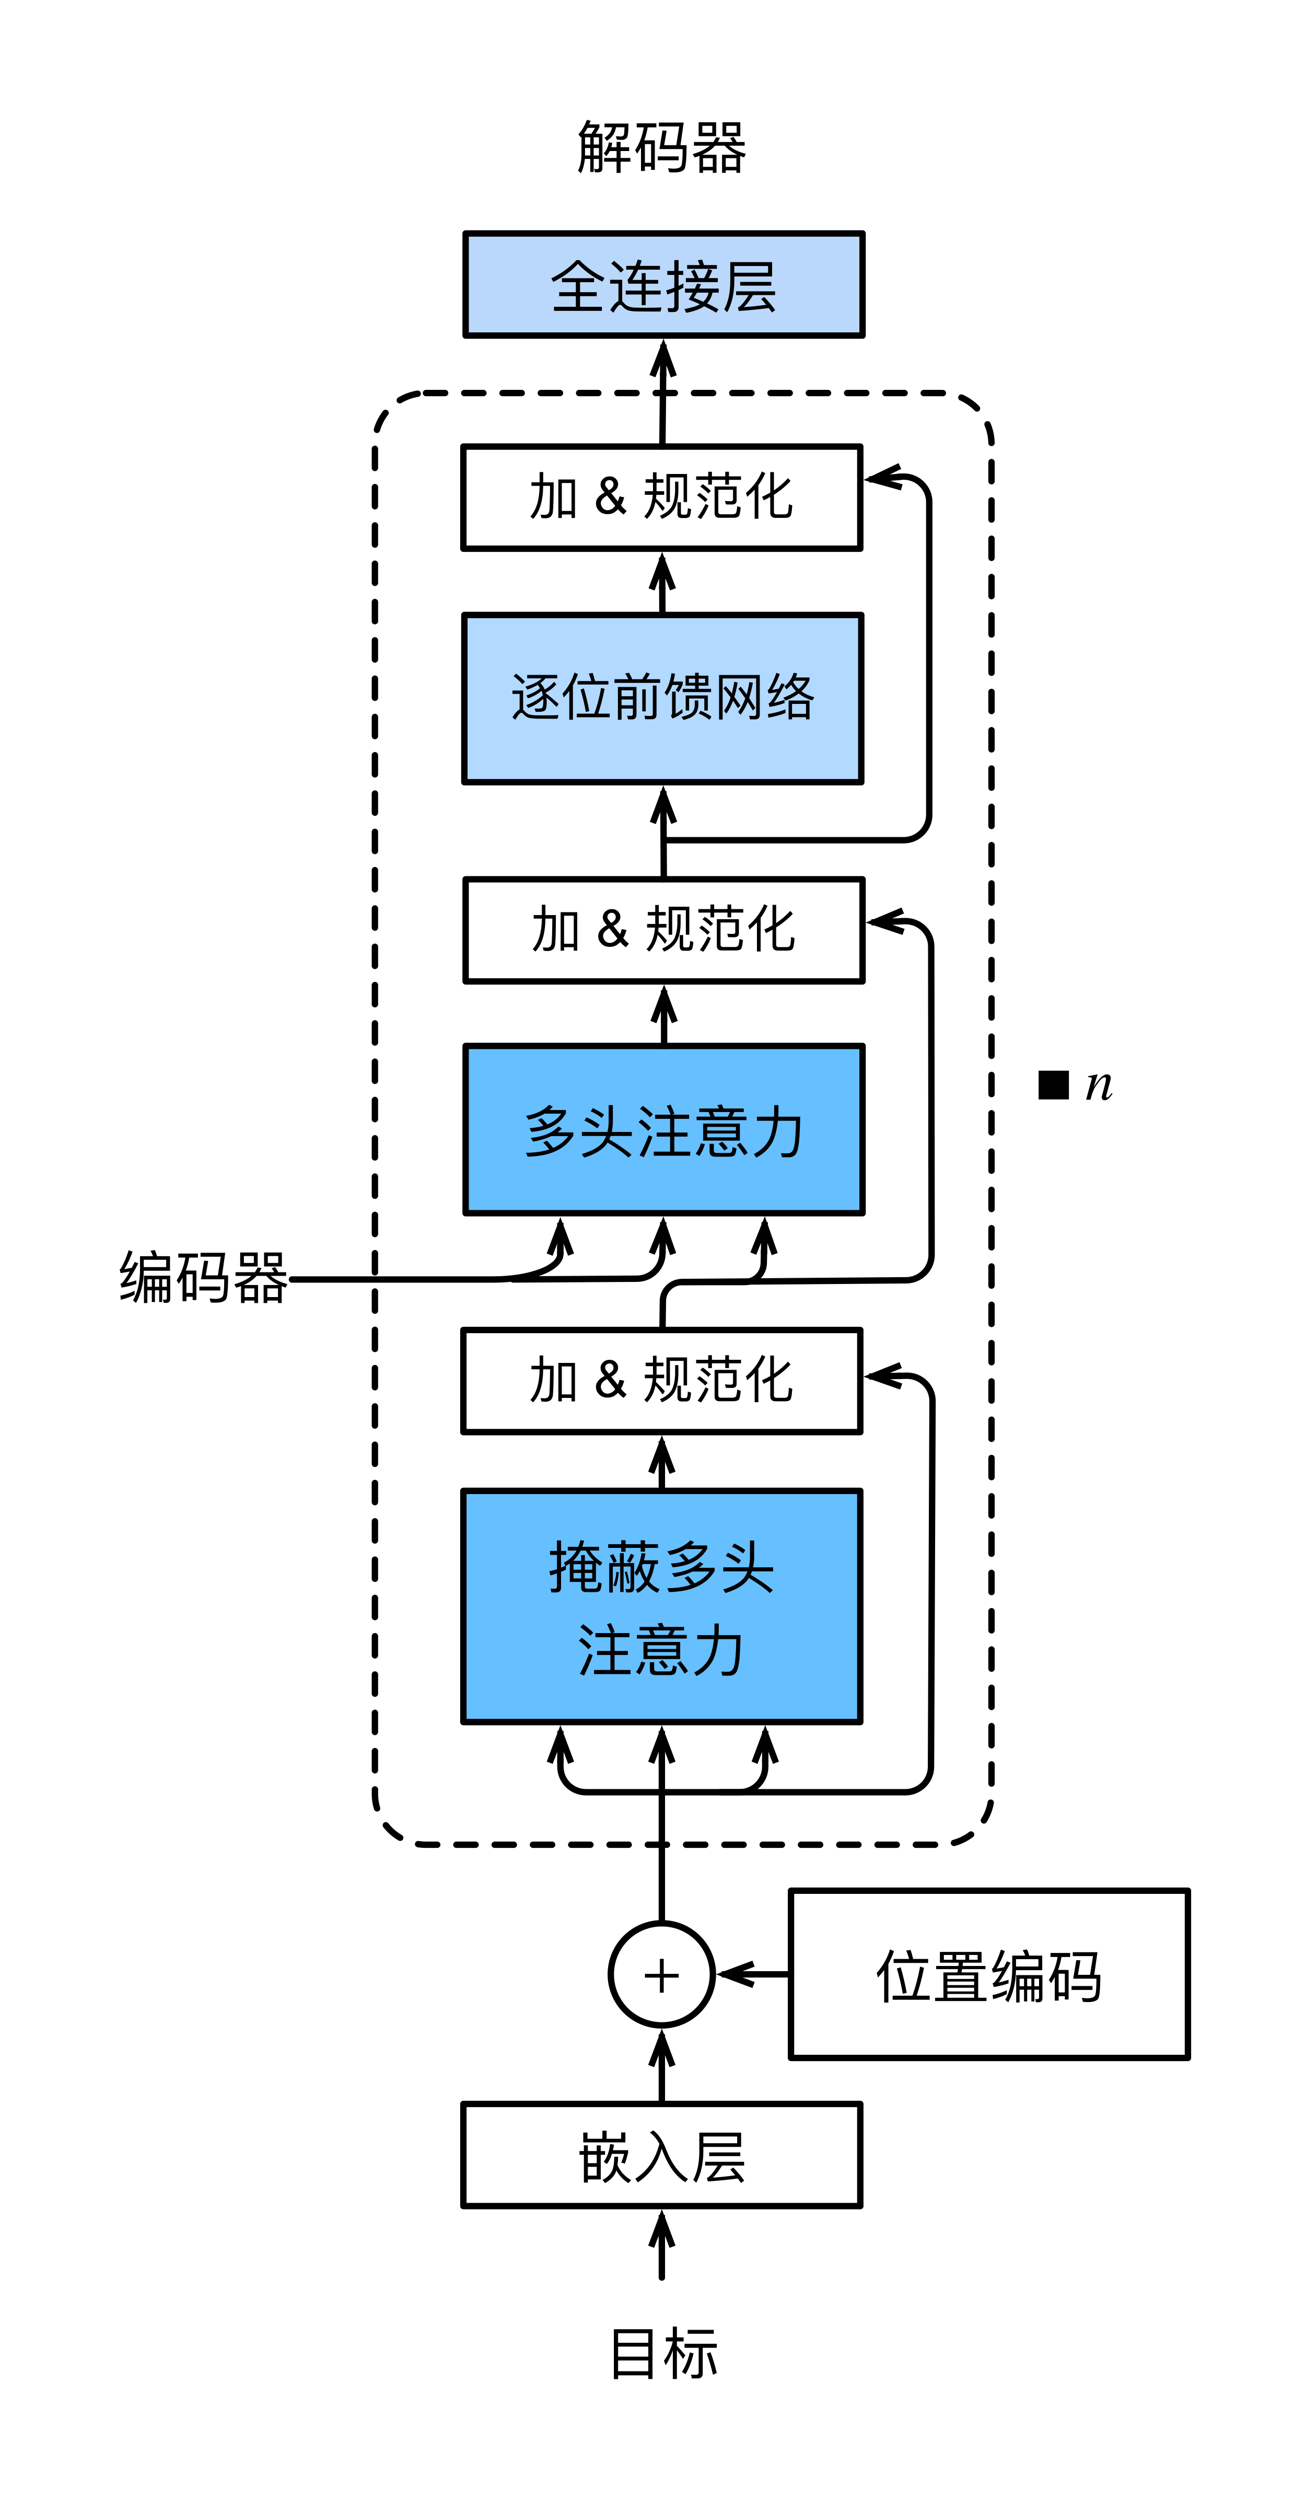 <?xml version="1.0" encoding="UTF-8" standalone="no"?>
<!DOCTYPE svg PUBLIC "-//W3C//DTD SVG 1.1//EN" "http://www.w3.org/Graphics/SVG/1.1/DTD/svg11.dtd">
<!-- 由 Microsoft Visio, SVG Export 生成 DecoderChinese.svg transformer_chinese -->
<svg xmlns="http://www.w3.org/2000/svg" xmlns:xlink="http://www.w3.org/1999/xlink" xmlns:ev="http://www.w3.org/2001/xml-events"
		xmlns:v="http://schemas.microsoft.com/visio/2003/SVGExtensions/" width="2.842in" height="5.436in"
		viewBox="0 0 204.649 391.396" xml:space="preserve" color-interpolation-filters="sRGB" class="st11">
	<v:documentProperties v:langID="2052"/>

	<style type="text/css">
	<![CDATA[
		.st1 {fill:none;stroke:#000000;stroke-dasharray:3,3;stroke-linecap:round;stroke-linejoin:round;stroke-width:1}
		.st2 {fill:#66bfff;stroke:none;stroke-linecap:butt;stroke-width:0.75}
		.st3 {fill:none;stroke:#000000;stroke-linecap:round;stroke-linejoin:round;stroke-width:1}
		.st4 {fill:#000000;stroke:none;stroke-linecap:butt;stroke-width:0.75}
		.st5 {fill:none;stroke:none;stroke-width:1}
		.st6 {fill:none}
		.st7 {stroke:#000000;stroke-linecap:round;stroke-linejoin:round;stroke-width:1}
		.st8 {stroke:#000000;stroke-linecap:butt;stroke-width:1}
		.st9 {fill:#b2d9ff;stroke:none;stroke-linecap:butt;stroke-width:0.75}
		.st10 {fill:#bad8fb;stroke:none;stroke-linecap:butt;stroke-width:0.75}
		.st11 {fill:none;fill-rule:evenodd;font-size:12px;overflow:visible;stroke-linecap:square;stroke-miterlimit:3}
	]]>
	</style>

	<g v:mID="0" v:index="1" v:groupContext="foregroundPage">
		<title>transformer_chinese</title>
		<v:pageProperties v:drawingScale="1" v:pageScale="1" v:drawingUnits="19" v:shadowOffsetX="8.99999"
				v:shadowOffsetY="-8.99999"/>
		<g id="shape1-1" v:mID="1" v:groupContext="shape" transform="translate(58.749,-102.454)">
			<title>工作表.2</title>
			<path d="M8 164 L88.61 164 C93.03 164 96.62 167.58 96.62 172 L96.62 383.4 C96.62 387.82 93.03 391.4 88.61 391.4 L8 391.4
						 C3.58 391.4 0 387.82 0 383.4 L0 172 C0 167.58 3.58 164 8 164 Z" class="st1"/>
		</g>
		<g id="shape2-3" v:mID="2" v:groupContext="shape" transform="translate(72.964,-201.381)">
			<title>工作表.45</title>
			<path d="M0 391.4 L62.2 391.4 L62.2 365.2 L0 365.2 L0 391.4 Z" class="st2"/>
		</g>
		<g id="shape3-5" v:mID="3" v:groupContext="shape" transform="translate(72.964,-201.381)">
			<title>工作表.46</title>
			<path d="M0 365.2 L62.2 365.2 L62.2 391.4 L0 391.4 L0 365.2 Z" class="st3"/>
		</g>
		<g id="shape4-7" v:mID="4" v:groupContext="shape" transform="translate(82.424,-210.231)">
			<title>工作表.47</title>
			<path d="M3.61 383.27 C2.81 384.13 1.61 384.71 0.01 385.01 L0.39 385.6 C1.36 385.4 2.19 385.07 2.89 384.66 L5.52 384.66
						 C5.02 385.4 4.28 385.96 3.34 386.35 C3.06 385.99 2.75 385.66 2.42 385.35 L1.86 385.63 C2.17 385.9 2.47 386.23
						 2.73 386.55 C2.09 386.76 1.37 386.87 0.56 386.93 L0.84 387.51 C3.47 387.3 5.28 386.34 6.25 384.6 L6.25 384.09
						 L3.67 384.09 C3.84 383.93 4.02 383.76 4.19 383.57 L3.61 383.27 ZM3.27 388.9 L2.69 389.16 C3.01 389.49 3.33
						 389.85 3.64 390.26 C2.63 390.6 1.41 390.77 0 390.79 L0.27 391.4 C3.75 391.32 6.14 390.23 7.41 388.1 L7.41
						 387.59 L4.95 387.59 C5.2 387.4 5.42 387.2 5.64 386.98 L5.08 386.67 C4.14 387.66 2.7 388.26 0.74 388.46 L1.12
						 389.04 C2.2 388.85 3.14 388.56 3.94 388.18 L6.61 388.18 C6.03 388.98 5.25 389.6 4.25 390.02 C3.94 389.62
						 3.61 389.24 3.27 388.9 Z" class="st4"/>
		</g>
		<g id="shape5-9" v:mID="5" v:groupContext="shape" transform="translate(91.175,-210.091)">
			<title>工作表.48</title>
			<path d="M0.01 387.38 L0.01 388.01 L3.81 388.01 C3.67 388.37 3.5 388.7 3.28 389.01 C2.67 389.77 1.56 390.38 0 390.85
						 L0.36 391.4 C1.92 390.93 3.05 390.29 3.73 389.46 C3.84 389.34 3.94 389.18 4.03 389.04 C5.41 389.87 6.5 390.66
						 7.31 391.4 L7.78 390.95 C6.83 390.15 5.67 389.35 4.29 388.54 C4.37 388.37 4.45 388.19 4.51 388.01 L7.83
						 388.01 L7.83 387.38 L4.69 387.38 C4.78 386.93 4.84 386.45 4.86 385.9 L4.86 383.18 L4.2 383.18 L4.2 385.9
						 C4.19 386.41 4.13 386.91 4.01 387.38 L0.01 387.38 ZM0.73 385.1 L0.4 385.6 C1.09 385.9 1.76 386.31 2.42 386.81
						 L2.78 386.27 C2.16 385.8 1.48 385.43 0.73 385.1 ZM1.73 383.65 L1.39 384.15 C1.98 384.4 2.56 384.74 3.12
						 385.19 L3.47 384.68 C2.95 384.27 2.36 383.95 1.73 383.65 Z" class="st4"/>
		</g>
		<g id="shape6-11" v:mID="6" v:groupContext="shape" transform="translate(100.063,-210.155)">
			<title>工作表.49</title>
			<path d="M0.67 383.36 L0.22 383.81 C0.88 384.27 1.41 384.73 1.78 385.15 L2.25 384.68 C1.83 384.25 1.3 383.81 0.67 383.36
						 ZM0.45 385.48 L0 385.92 C0.63 386.4 1.12 386.85 1.49 387.27 L1.94 386.81 C1.55 386.36 1.05 385.92 0.45 385.48
						 ZM1.59 387.96 C1.19 389.04 0.7 390.09 0.17 391.12 L0.81 391.4 C1.31 390.4 1.77 389.34 2.16 388.2 L1.59 387.96
						 ZM2.6 384.74 L2.6 385.39 L4.94 385.39 L4.94 387.54 L2.84 387.54 L2.84 388.17 L4.94 388.17 L4.94 390.53 L2.38
						 390.53 L2.38 391.17 L8.09 391.17 L8.09 390.53 L5.6 390.53 L5.6 388.17 L7.67 388.17 L7.67 387.54 L5.6 387.54
						 L5.6 385.39 L7.92 385.39 L7.92 384.74 L5.24 384.74 L5.61 384.6 C5.47 384.17 5.27 383.7 5.02 383.18 L4.41
						 383.34 C4.64 383.79 4.85 384.26 5.02 384.74 L2.6 384.74 Z" class="st4"/>
		</g>
		<g id="shape7-13" v:mID="7" v:groupContext="shape" transform="translate(109.017,-210.231)">
			<title>工作表.50</title>
			<path d="M2.02 384.4 L2.3 385.12 L0.14 385.12 L0.14 385.68 L7.95 385.68 L7.95 385.12 L5.72 385.12 L6.06 384.4 L7.53 384.4
						 L7.53 383.85 L4.36 383.85 C4.27 383.62 4.17 383.4 4.08 383.21 L3.39 383.32 C3.49 383.48 3.56 383.65 3.66
						 383.85 L0.56 383.85 L0.56 384.4 L2.02 384.4 ZM2.97 385.12 L2.69 384.4 L5.39 384.4 L5.03 385.12 L2.97 385.12
						 ZM1.17 386.21 L1.17 388.88 L6.92 388.88 L6.92 386.21 L1.17 386.21 ZM6.3 388.37 L1.8 388.37 L1.8 387.77 L6.3
						 387.77 L6.3 388.37 ZM1.8 387.3 L1.8 386.73 L6.3 386.73 L6.3 387.3 L1.8 387.3 ZM0.81 389.31 C0.64 389.9 0.36
						 390.44 0 390.93 L0.56 391.29 C0.94 390.76 1.22 390.15 1.44 389.43 L0.81 389.31 ZM5.28 391.4 C5.63 391.4
						 5.86 391.34 6.03 391.23 C6.21 391.09 6.33 390.71 6.39 390.09 L5.78 389.9 C5.75 390.34 5.67 390.62 5.56 390.71
						 C5.5 390.79 5.36 390.82 5.16 390.82 L3.27 390.82 C2.99 390.82 2.84 390.68 2.84 390.43 L2.84 389.38 L2.17
						 389.38 L2.17 390.57 C2.17 391.13 2.47 391.4 3.08 391.4 L5.28 391.4 ZM4.14 389.04 L3.59 389.38 C3.97 389.77
						 4.27 390.12 4.49 390.44 L5.02 390.07 C4.83 389.77 4.53 389.43 4.14 389.04 ZM6.97 389.21 L6.45 389.54 C6.94
						 390.13 7.31 390.68 7.61 391.17 L8.14 390.79 C7.88 390.34 7.47 389.82 6.97 389.21 Z" class="st4"/>
		</g>
		<g id="shape8-15" v:mID="8" v:groupContext="shape" transform="translate(118.143,-210.091)">
			<title>工作表.51</title>
			<path d="M3.17 383.18 L3.17 384.09 C3.17 384.38 3.16 384.7 3.14 384.99 L0.47 384.99 L0.47 385.63 L3.08 385.63 C2.99 386.68
						 2.78 387.59 2.48 388.34 C2.02 389.37 1.19 390.23 0 390.85 L0.36 391.4 C1.56 390.79 2.42 389.93 2.97 388.84
						 C3.36 387.98 3.61 386.91 3.75 385.63 L6.59 385.63 C6.55 387.76 6.44 389.15 6.27 389.81 C6.11 390.43 5.78
						 390.74 5.26 390.74 C4.94 390.74 4.59 390.73 4.23 390.71 L4.41 391.35 L5.59 391.35 C6.06 391.31 6.39 391.12
						 6.61 390.76 C6.83 390.38 6.98 389.71 7.08 388.77 C7.16 387.81 7.22 386.55 7.25 384.99 L3.81 384.99 C3.83
						 384.7 3.83 384.4 3.84 384.09 L3.84 383.18 L3.17 383.18 Z" class="st4"/>
		</g>
		<g id="shape9-17" v:mID="9" v:groupContext="shape" transform="translate(72.964,-237.688)">
			<title>工作表.52</title>
			<path d="M0 375.4 L62.2 375.4 L62.2 391.4 L0 391.4 L0 375.4 Z" class="st3"/>
		</g>
		<g id="shape10-19" v:mID="10" v:groupContext="shape" transform="translate(83.47,-242.361)">
			<title>工作表.53</title>
			<path d="M6.98 385.23 L4.38 385.23 L4.38 391.26 L4.92 391.26 L4.92 390.71 L6.44 390.71 L6.44 391.26 L6.98 391.26 L6.98
						 385.23 ZM4.92 390.17 L4.92 385.78 L6.44 385.78 L6.44 390.17 L4.92 390.17 ZM1.44 384.06 L1.44 385.68 L0.16
						 385.68 L0.16 386.23 L1.44 386.23 C1.41 388.43 0.92 390.03 0 391.02 L0.42 391.4 C1.45 390.32 1.97 388.6 2
						 386.23 L3.08 386.23 C3.06 388.39 3.02 389.67 2.97 390.09 C2.91 390.54 2.67 390.78 2.27 390.78 C2.08 390.78
						 1.85 390.76 1.59 390.74 L1.73 391.27 C2.02 391.29 2.22 391.31 2.34 391.31 C3.05 391.31 3.44 390.96 3.52
						 390.31 C3.59 389.71 3.64 388.17 3.64 385.68 L2 385.68 L2 384.06 L1.44 384.06 Z" class="st4"/>
		</g>
		<g id="shape11-21" v:mID="11" v:groupContext="shape" transform="translate(93.741,-243.05)">
			<title>工作表.54</title>
			<path d="M3.45 390.59 C3.22 390.84 2.97 391.03 2.7 391.17 C2.43 391.29 2.13 391.35 1.81 391.35 C1.22 391.35 0.76 391.16
						 0.42 390.76 C0.14 390.44 0 390.08 0 389.68 C0 389.33 0.11 389.01 0.34 388.73 C0.57 388.44 0.91 388.18 1.36
						 387.96 C1.11 387.67 0.94 387.43 0.84 387.25 C0.76 387.06 0.72 386.88 0.72 386.71 C0.72 386.37 0.85 386.07
						 1.12 385.82 C1.39 385.56 1.73 385.43 2.14 385.43 C2.53 385.43 2.85 385.55 3.09 385.79 C3.34 386.03 3.47
						 386.32 3.47 386.65 C3.47 387.2 3.11 387.67 2.39 388.06 L3.42 389.36 C3.53 389.13 3.62 388.86 3.69 388.56
						 L4.42 388.71 C4.29 389.21 4.13 389.63 3.92 389.95 C4.18 390.3 4.48 390.6 4.81 390.84 L4.34 391.4 C4.05 391.21
						 3.75 390.94 3.45 390.59 ZM2.03 387.6 C2.33 387.42 2.52 387.26 2.61 387.12 C2.7 386.99 2.75 386.84 2.75 386.68
						 C2.75 386.49 2.69 386.32 2.56 386.2 C2.44 386.07 2.3 386.01 2.11 386.01 C1.92 386.01 1.76 386.07 1.62 386.2
						 C1.5 386.32 1.44 386.48 1.44 386.65 C1.44 386.74 1.46 386.83 1.5 386.93 C1.55 387.03 1.62 387.13 1.72 387.23
						 L2.03 387.6 ZM3.01 390.03 L1.73 388.43 C1.35 388.66 1.08 388.88 0.95 389.07 C0.83 389.26 0.76 389.45 0.76
						 389.64 C0.76 389.86 0.85 390.11 1.03 390.35 C1.22 390.6 1.48 390.73 1.83 390.73 C2.03 390.73 2.25 390.67
						 2.47 390.54 C2.7 390.41 2.88 390.24 3.01 390.03 Z" class="st4"/>
		</g>
		<g id="shape12-23" v:mID="12" v:groupContext="shape" transform="translate(101.314,-242.361)">
			<title>工作表.55</title>
			<path d="M0.2 385.2 L0.2 385.74 L1.36 385.74 L1.36 387.07 L0.09 387.07 L0.09 387.64 L1.33 387.64 C1.2 389.14 0.76 390.28
						 0 391.02 L0.42 391.4 C1.08 390.76 1.51 389.89 1.75 388.76 C2.06 389.1 2.44 389.57 2.89 390.18 L3.2 389.68
						 C2.75 389.14 2.28 388.65 1.83 388.23 C1.86 388.04 1.88 387.84 1.89 387.64 L3.11 387.64 L3.11 387.07 L1.92
						 387.07 L1.92 385.74 L3 385.74 L3 385.2 L1.92 385.2 L1.92 384.1 L1.36 384.1 L1.36 385.2 L0.2 385.2 ZM6.7
						 384.37 L3.47 384.37 L3.47 388.76 L4.02 388.76 L4.02 384.92 L6.16 384.92 L6.16 388.76 L6.7 388.76 L6.7 384.37
						 ZM6.48 391.27 C6.75 391.27 6.92 391.2 7.06 391.09 C7.19 390.95 7.28 390.54 7.33 389.89 L6.83 389.73 C6.8
						 390.21 6.75 390.52 6.69 390.64 C6.62 390.71 6.53 390.74 6.39 390.74 L5.99 390.74 C5.81 390.74 5.73 390.66
						 5.73 390.48 L5.73 388.81 L5.2 388.81 L5.2 390.6 C5.2 391.04 5.41 391.27 5.83 391.27 L6.48 391.27 ZM4.83
						 385.57 L4.83 386.99 C4.8 387.99 4.63 388.82 4.3 389.45 C3.94 390.06 3.33 390.54 2.45 390.92 L2.75 391.4
						 C3.66 391.02 4.3 390.49 4.7 389.84 C5.11 389.14 5.33 388.18 5.34 386.99 L5.34 385.57 L4.83 385.57 Z"
					class="st4"/>
		</g>
		<g id="shape13-25" v:mID="13" v:groupContext="shape" transform="translate(109.438,-242.329)">
			<title>工作表.56</title>
			<path d="M0 384.71 L0 385.26 L1.89 385.26 L1.89 386.01 L2.47 386.01 L2.47 385.26 L4.56 385.26 L4.56 386.01 L5.14 386.01
						 L5.14 385.26 L7.03 385.26 L7.03 384.71 L5.14 384.71 L5.14 383.99 L4.56 383.99 L4.56 384.71 L2.47 384.71
						 L2.47 383.99 L1.89 383.99 L1.89 384.71 L0 384.71 ZM1.03 385.93 L0.64 386.31 C1.17 386.68 1.61 387.04 1.91
						 387.38 L2.3 386.99 C1.97 386.63 1.55 386.29 1.03 385.93 ZM0.53 387.29 L0.14 387.66 C0.67 388.04 1.1 388.38
						 1.41 388.73 L1.8 388.34 C1.45 387.98 1.03 387.63 0.53 387.29 ZM1.47 389.02 C1.16 389.71 0.75 390.42 0.23
						 391.12 L0.77 391.4 C1.27 390.71 1.66 389.99 1.95 389.26 L1.47 389.02 ZM5.78 386.81 L5.78 388.31 C5.78 388.49
						 5.67 388.6 5.46 388.6 C5.17 388.6 4.86 388.59 4.52 388.56 L4.66 389.1 C4.99 389.12 5.31 389.12 5.67 389.12
						 C6.11 389.1 6.35 388.9 6.35 388.48 L6.35 386.29 L2.89 386.29 L2.89 390.44 C2.89 390.95 3.14 391.19 3.66
						 391.19 L5.8 391.19 C6.22 391.19 6.5 391.12 6.66 390.98 C6.81 390.81 6.92 390.34 6.98 389.57 L6.44 389.38
						 C6.39 389.9 6.33 390.24 6.25 390.42 C6.17 390.57 5.97 390.65 5.66 390.65 L3.89 390.65 C3.61 390.65 3.47
						 390.51 3.47 390.26 L3.47 386.81 L5.78 386.81 Z" class="st4"/>
		</g>
		<g id="shape14-27" v:mID="14" v:groupContext="shape" transform="translate(117.252,-242.376)">
			<title>工作表.57</title>
			<path d="M2.48 383.99 C1.97 385.26 1.14 386.38 0 387.35 L0.19 387.96 C0.61 387.6 1 387.23 1.36 386.84 L1.36 391.4 L1.94
						 391.4 L1.94 386.13 C2.38 385.54 2.73 384.91 3.01 384.24 L2.48 383.99 ZM6.17 391.26 C6.55 391.26 6.81 391.17
						 6.95 390.98 C7.09 390.77 7.19 390.21 7.25 389.31 L6.72 389.12 C6.67 389.91 6.62 390.38 6.53 390.51 C6.44
						 390.63 6.28 390.71 6.08 390.71 L4.78 390.71 C4.5 390.71 4.37 390.57 4.37 390.34 L4.37 387.63 C5.36 387.01
						 6.23 386.29 6.98 385.49 L6.58 385.04 C5.95 385.74 5.22 386.38 4.37 386.95 L4.37 384.09 L3.8 384.09 L3.8
						 387.3 C3.39 387.54 2.95 387.76 2.52 387.96 L2.77 388.51 C3.13 388.34 3.47 388.17 3.8 387.98 L3.8 390.42
						 C3.8 390.98 4.08 391.26 4.64 391.26 L6.17 391.26 Z" class="st4"/>
		</g>
		<g id="group15-29" transform="translate(104.065,-227.584)" v:mID="15" v:groupContext="group">
			<title>工作表.58</title>
			<g id="shape16-30" v:mID="16" v:groupContext="shape">
				<title>工作表.16</title>
				<path d="M0 391.4 L0 387.19 L0 391.4 Z" class="st5"/>
			</g>
			<g id="shape17-32" v:mID="17" v:groupContext="shape">
				<title>工作表.17</title>
				<path d="M0 391.4 L0 387.19 L0 391.4 Z" class="st6"/>
				<path d="M0 391.4 L0 387.19" class="st7"/>
			</g>
		</g>
		<g id="group18-35" transform="translate(102.565,-231.791)" v:mID="18" v:groupContext="group">
			<title>工作表.59</title>
			<g id="shape19-36" v:mID="19" v:groupContext="shape">
				<title>工作表.19</title>
				<path d="M1.5 387.4 L1.5 391.4 L1.5 387.4 ZM0 391.4 L1.5 387.4 L3 391.4 L0 391.4 Z" class="st5"/>
			</g>
			<g id="shape20-38" v:mID="20" v:groupContext="shape">
				<title>工作表.20</title>
				<path d="M1.5 387.4 L1.5 391.4 L1.5 387.4 ZM0 391.4 L1.5 387.4 L3 391.4 L0 391.4 Z" class="st6"/>
				<path d="M1.5 387.4 L1.5 391.4M0 391.4 L1.5 387.4 L3 391.4" class="st8"/>
			</g>
		</g>
		<g id="shape21-41" v:mID="21" v:groupContext="shape" transform="translate(72.765,-268.89)">
			<title>工作表.60</title>
			<path d="M0 391.4 L62.2 391.4 L62.2 365.2 L0 365.2 L0 391.4 Z" class="st9"/>
		</g>
		<g id="shape22-43" v:mID="22" v:groupContext="shape" transform="translate(72.764,-268.89)">
			<title>工作表.61</title>
			<path d="M0 365.2 L62.2 365.2 L62.2 391.4 L0 391.4 L0 365.2 Z" class="st3"/>
		</g>
		<g id="shape23-45" v:mID="23" v:groupContext="shape" transform="translate(80.303,-278.675)">
			<title>工作表.62</title>
			<path d="M4.75 387.57 C4.05 388.23 3.17 388.74 2.16 389.1 L2.48 389.55 C3.36 389.23 4.12 388.76 4.81 388.13 C4.83 388.29
						 4.83 388.46 4.83 388.65 C4.81 389.15 4.75 389.45 4.64 389.54 C4.53 389.62 4.36 389.65 4.09 389.65 L3.47
						 389.65 L3.64 390.16 L4.01 390.16 C4.53 390.16 4.89 390.09 5.09 389.95 C5.26 389.79 5.36 389.37 5.37 388.65
						 C5.36 388.38 5.34 388.13 5.33 387.91 C5.77 388.27 6.3 388.76 6.92 389.38 L7.22 388.93 C6.54 388.31 5.89
						 387.76 5.25 387.27 C5.23 387.23 5.22 387.2 5.2 387.15 C5.86 386.81 6.42 386.37 6.87 385.85 L6.52 385.45
						 C6.12 385.93 5.64 386.34 5.06 386.67 C4.92 386.32 4.7 385.98 4.39 385.65 C4.7 385.41 4.97 385.17 5.17 384.91
						 L7.01 384.91 L7.01 384.38 L2.31 384.38 L2.31 384.91 L4.59 384.91 C4.05 385.45 3.19 385.87 2.03 386.21 L2.33
						 386.68 C2.94 386.46 3.47 386.21 3.94 385.94 C4.08 386.1 4.22 386.27 4.33 386.45 C3.81 386.9 3.09 387.29
						 2.17 387.6 L2.44 388.04 C3.31 387.74 4.01 387.35 4.55 386.87 C4.55 386.87 4.56 386.88 4.58 386.9 C4.66 387.1
						 4.7 387.32 4.75 387.57 ZM0.58 384.18 L0.17 384.56 C0.76 385.01 1.22 385.43 1.55 385.82 L1.97 385.43 C1.59
						 385.01 1.12 384.6 0.58 384.18 ZM5.25 391.24 L7.06 391.24 L7.2 390.66 C7 390.68 6.7 390.7 6.31 390.7 C5.92
						 390.71 5.53 390.71 5.17 390.71 C4.53 390.71 4.01 390.71 3.59 390.7 C3.11 390.68 2.75 390.62 2.48 390.51
						 C2.26 390.4 2.06 390.23 1.86 390.01 C1.8 389.93 1.73 389.87 1.67 389.82 L1.67 386.82 L0 386.82 L0 387.35
						 L1.12 387.35 L1.12 389.79 C0.8 389.93 0.42 390.34 0 391.01 L0.44 391.4 C0.87 390.66 1.19 390.3 1.39 390.3
						 C1.48 390.3 1.59 390.37 1.7 390.49 C1.95 390.79 2.23 390.99 2.55 391.09 C2.87 391.17 3.3 391.21 3.81 391.23
						 C4.33 391.23 4.81 391.24 5.25 391.24 Z" class="st4"/>
		</g>
		<g id="shape24-47" v:mID="24" v:groupContext="shape" transform="translate(88.146,-278.675)">
			<title>工作表.63</title>
			<path d="M1.87 384.01 C1.49 385.24 0.86 386.34 0 387.3 L0.19 387.91 C0.5 387.59 0.8 387.24 1.06 386.88 L1.06 391.4 L1.63
						 391.4 L1.63 386.01 C1.94 385.46 2.2 384.87 2.41 384.26 L1.87 384.01 ZM2.36 385.34 L2.36 385.88 L7.19 385.88
						 L7.19 385.34 L5.09 385.34 C4.98 384.85 4.86 384.43 4.73 384.07 L4.12 384.16 C4.27 384.52 4.41 384.91 4.51
						 385.34 L2.36 385.34 ZM2.24 390.44 L2.24 391.01 L7.39 391.01 L7.39 390.44 L5.58 390.44 C5.97 389.32 6.31
						 388.02 6.59 386.55 L6.05 386.41 C5.75 388.02 5.39 389.37 4.98 390.44 L2.24 390.44 ZM3.34 386.49 L2.83 386.67
						 C3.16 387.79 3.44 388.98 3.66 390.18 L4.19 390.04 C3.94 388.71 3.66 387.52 3.34 386.49 Z" class="st4"/>
		</g>
		<g id="shape25-49" v:mID="25" v:groupContext="shape" transform="translate(96.287,-278.675)">
			<title>工作表.64</title>
			<path d="M4.98 383.99 C4.8 384.37 4.59 384.71 4.36 385.05 L2.79 385.05 C2.63 384.68 2.45 384.34 2.28 384.04 L1.67 384.15
						 C1.86 384.42 2.03 384.71 2.19 385.05 L0 385.05 L0 385.62 L7.15 385.62 L7.15 385.05 L5 385.05 C5.19 384.79
						 5.37 384.51 5.53 384.18 L4.98 383.99 ZM2.77 391.34 C3.22 391.34 3.45 391.07 3.45 390.52 L3.45 386.26 L0.54
						 386.26 L0.54 391.4 L1.11 391.4 L1.11 389.65 L2.89 389.65 L2.89 390.4 C2.89 390.66 2.79 390.79 2.59 390.79
						 L1.98 390.77 L2.14 391.34 L2.77 391.34 ZM1.11 389.13 L1.11 388.23 L2.89 388.23 L2.89 389.13 L1.11 389.13
						 ZM1.11 387.71 L1.11 386.79 L2.89 386.79 L2.89 387.71 L1.11 387.71 ZM5.87 391.32 C6.36 391.32 6.59 391.07
						 6.59 390.57 L6.59 386.04 L6.01 386.04 L6.01 390.43 C6.01 390.68 5.91 390.81 5.69 390.81 C5.36 390.81 5.03
						 390.79 4.7 390.76 L4.81 391.32 L5.87 391.32 ZM4.36 386.63 L4.36 390.09 L4.9 390.09 L4.9 386.63 L4.36 386.63
						 Z" class="st4"/>
		</g>
		<g id="shape26-51" v:mID="26" v:groupContext="shape" transform="translate(104.145,-278.645)">
			<title>工作表.65</title>
			<path d="M3.28 384.46 L3.28 386.03 L4.78 386.03 L4.78 386.53 L2.84 386.53 L2.84 387.03 L7.28 387.03 L7.28 386.53 L5.34
						 386.53 L5.34 386.03 L6.86 386.03 L6.86 384.46 L5.34 384.46 L5.34 384.01 L4.78 384.01 L4.78 384.46 L3.28
						 384.46 ZM6.35 385.57 L5.34 385.57 L5.34 384.93 L6.35 384.93 L6.35 385.57 ZM4.78 385.57 L3.8 385.57 L3.8
						 384.93 L4.78 384.93 L4.78 385.57 ZM6.77 387.56 L3.3 387.56 L3.3 389.93 L3.84 389.93 L3.84 388.04 L6.22 388.04
						 L6.22 389.93 L6.77 389.93 L6.77 387.56 ZM5.63 389.96 L5.33 390.39 C5.91 390.62 6.49 390.95 7.03 391.37 L7.34
						 390.88 C6.83 390.51 6.25 390.21 5.63 389.96 ZM4.72 388.35 L4.72 389.14 C4.71 389.59 4.55 389.96 4.27 390.26
						 C3.96 390.53 3.42 390.74 2.64 390.92 L2.95 391.4 C3.77 391.2 4.34 390.93 4.69 390.6 C5.06 390.23 5.25 389.74
						 5.28 389.14 L5.28 388.35 L4.72 388.35 ZM1.22 385.92 L2.24 385.92 C2.09 386.21 1.92 386.48 1.75 386.73 L2.17
						 387.06 C2.42 386.71 2.64 386.31 2.84 385.82 L2.84 385.39 L1.38 385.39 C1.47 385.01 1.56 384.6 1.63 384.17
						 L1.08 384.07 C0.88 385.35 0.53 386.37 0 387.12 L0.36 387.57 C0.7 387.12 0.98 386.57 1.22 385.92 ZM1.17 386.96
						 L1.17 390.37 C1.17 390.51 1.11 390.62 0.98 390.7 L1.22 391.18 C1.85 390.93 2.38 390.62 2.84 390.23 L2.75
						 389.7 C2.41 390.01 2.06 390.26 1.73 390.43 L1.73 386.96 L1.17 386.96 Z" class="st4"/>
		</g>
		<g id="shape27-53" v:mID="27" v:groupContext="shape" transform="translate(112.676,-278.707)">
			<title>工作表.66</title>
			<path d="M2.95 389.6 L3.35 389.21 C3.02 388.73 2.7 388.26 2.39 387.85 C2.61 387.17 2.77 386.42 2.91 385.59 L2.38 385.49
						 C2.28 386.14 2.14 386.74 2 387.31 C1.66 386.85 1.34 386.48 1.05 386.16 L0.69 386.51 C1.05 386.93 1.42 387.4
						 1.81 387.92 C1.55 388.73 1.2 389.43 0.78 390.03 L1.14 390.46 C1.56 389.9 1.91 389.23 2.2 388.45 C2.44 388.81
						 2.7 389.2 2.95 389.6 ZM5.3 389.98 L5.69 389.59 C5.34 389.01 5.02 388.49 4.72 388.02 C4.95 387.31 5.14 386.51
						 5.3 385.62 L4.75 385.53 C4.64 386.21 4.5 386.85 4.33 387.46 C3.98 386.98 3.67 386.57 3.38 386.24 L3.02 386.59
						 C3.39 387.04 3.75 387.54 4.11 388.09 C3.81 388.9 3.44 389.6 3 390.21 L3.36 390.66 C3.8 390.1 4.17 389.43
						 4.49 388.65 C4.75 389.06 5.03 389.49 5.3 389.98 ZM5.67 391.37 C6.14 391.37 6.38 391.12 6.38 390.64 L6.38
						 384.42 L0 384.42 L0 391.4 L0.56 391.4 L0.56 384.96 L5.81 384.96 L5.81 390.51 C5.81 390.73 5.7 390.84 5.47
						 390.84 L4.71 390.81 L4.86 391.37 L5.67 391.37 Z" class="st4"/>
		</g>
		<g id="shape28-55" v:mID="28" v:groupContext="shape" transform="translate(120.302,-278.739)">
			<title>工作表.67</title>
			<path d="M2.78 389.85 C2 390.15 1.08 390.4 0.03 390.57 L0.11 391.14 C1.11 390.95 2 390.71 2.78 390.4 L2.78 389.85 ZM1.36
						 384.11 C1.03 385.04 0.67 385.87 0.25 386.6 C0.17 386.71 0.09 386.78 0 386.82 L0.14 387.35 C0.59 387.28 1.02
						 387.21 1.45 387.13 C1.03 387.9 0.67 388.43 0.37 388.76 C0.31 388.82 0.22 388.87 0.13 388.92 L0.28 389.45
						 C1.03 389.34 1.81 389.14 2.64 388.85 L2.64 388.34 C2.06 388.54 1.5 388.7 0.95 388.82 C1.39 388.24 1.97 387.28
						 2.66 385.93 L2.16 385.75 C2.02 386.04 1.86 386.34 1.73 386.6 C1.37 386.67 1.03 386.73 0.69 386.78 C1.09
						 386.17 1.49 385.34 1.89 384.31 L1.36 384.11 ZM6.55 388.45 L3.27 388.45 L3.27 391.4 L3.81 391.4 L3.81 391.06
						 L6 391.06 L6 391.4 L6.55 391.4 L6.55 388.45 ZM3.81 390.53 L3.81 388.98 L6 388.98 L6 390.53 L3.81 390.53
						 ZM4.06 384.11 C3.8 384.95 3.33 385.67 2.61 386.24 L2.95 386.7 C3.2 386.48 3.45 386.24 3.67 385.99 C3.88
						 386.34 4.14 386.68 4.44 386.98 C3.89 387.39 3.22 387.71 2.45 388.01 L2.81 388.46 C3.59 388.17 4.28 387.79
						 4.86 387.35 C5.44 387.82 6.14 388.17 6.98 388.43 L7.31 387.95 C6.52 387.73 5.84 387.42 5.28 387.01 C5.83
						 386.5 6.27 385.92 6.55 385.24 L6.55 384.84 L4.39 384.84 C4.47 384.64 4.55 384.43 4.61 384.2 L4.06 384.11
						 ZM3.98 385.57 C4.03 385.51 4.08 385.43 4.12 385.35 L5.94 385.35 C5.67 385.82 5.31 386.26 4.84 386.65 C4.5
						 386.34 4.22 385.98 3.98 385.57 Z" class="st4"/>
		</g>
		<g id="shape29-57" v:mID="29" v:groupContext="shape" transform="translate(72.609,-305.47)">
			<title>工作表.68</title>
			<path d="M0 375.4 L62.2 375.4 L62.2 391.4 L0 391.4 L0 375.4 Z" class="st3"/>
		</g>
		<g id="shape30-59" v:mID="30" v:groupContext="shape" transform="translate(83.118,-310.143)">
			<title>工作表.69</title>
			<path d="M6.98 385.23 L4.37 385.23 L4.37 391.26 L4.92 391.26 L4.92 390.71 L6.44 390.71 L6.44 391.26 L6.98 391.26 L6.98
						 385.23 ZM4.92 390.16 L4.92 385.78 L6.44 385.78 L6.44 390.16 L4.92 390.16 ZM1.44 384.06 L1.44 385.68 L0.16
						 385.68 L0.16 386.23 L1.44 386.23 C1.41 388.43 0.92 390.02 0 391.02 L0.42 391.4 C1.45 390.32 1.97 388.6 2
						 386.23 L3.08 386.23 C3.06 388.38 3.01 389.67 2.97 390.09 C2.91 390.54 2.67 390.77 2.26 390.77 C2.08 390.77
						 1.84 390.76 1.59 390.74 L1.73 391.27 C2.02 391.29 2.22 391.31 2.34 391.31 C3.05 391.31 3.44 390.96 3.52
						 390.3 C3.59 389.71 3.64 388.17 3.64 385.68 L2 385.68 L2 384.06 L1.44 384.06 Z" class="st4"/>
		</g>
		<g id="shape31-61" v:mID="31" v:groupContext="shape" transform="translate(93.387,-310.831)">
			<title>工作表.70</title>
			<path d="M3.45 390.59 C3.22 390.84 2.97 391.03 2.7 391.17 C2.43 391.29 2.13 391.35 1.81 391.35 C1.22 391.35 0.76 391.16
						 0.42 390.76 C0.14 390.44 0 390.08 0 389.68 C0 389.33 0.11 389.01 0.34 388.73 C0.57 388.44 0.91 388.18 1.36
						 387.96 C1.11 387.67 0.94 387.43 0.84 387.24 C0.76 387.06 0.72 386.88 0.72 386.71 C0.72 386.37 0.85 386.07
						 1.13 385.82 C1.39 385.56 1.73 385.43 2.14 385.43 C2.53 385.43 2.85 385.55 3.09 385.79 C3.34 386.03 3.47
						 386.32 3.47 386.65 C3.47 387.2 3.11 387.67 2.39 388.06 L3.42 389.35 C3.53 389.13 3.62 388.86 3.69 388.56
						 L4.42 388.71 C4.29 389.21 4.13 389.63 3.92 389.95 C4.18 390.3 4.48 390.6 4.81 390.84 L4.34 391.4 C4.05 391.21
						 3.75 390.94 3.45 390.59 ZM2.03 387.6 C2.33 387.42 2.52 387.25 2.61 387.12 C2.7 386.98 2.75 386.84 2.75 386.68
						 C2.75 386.49 2.69 386.32 2.56 386.2 C2.44 386.07 2.3 386.01 2.11 386.01 C1.92 386.01 1.76 386.07 1.62 386.2
						 C1.5 386.32 1.44 386.48 1.44 386.65 C1.44 386.74 1.46 386.83 1.5 386.93 C1.55 387.03 1.62 387.13 1.72 387.23
						 L2.03 387.6 ZM3.01 390.03 L1.73 388.43 C1.35 388.66 1.08 388.88 0.95 389.07 C0.83 389.26 0.76 389.45 0.76
						 389.63 C0.76 389.86 0.85 390.1 1.03 390.35 C1.22 390.6 1.48 390.73 1.83 390.73 C2.03 390.73 2.25 390.66
						 2.47 390.54 C2.7 390.41 2.88 390.24 3.01 390.03 Z" class="st4"/>
		</g>
		<g id="shape32-63" v:mID="32" v:groupContext="shape" transform="translate(100.96,-310.143)">
			<title>工作表.71</title>
			<path d="M0.21 385.19 L0.21 385.74 L1.36 385.74 L1.36 387.07 L0.09 387.07 L0.09 387.63 L1.33 387.63 C1.2 389.13 0.77
						 390.27 0 391.02 L0.42 391.4 C1.08 390.76 1.52 389.88 1.75 388.76 C2.06 389.1 2.44 389.57 2.89 390.18 L3.21
						 389.68 C2.75 389.13 2.28 388.65 1.83 388.23 C1.86 388.04 1.87 387.84 1.89 387.63 L3.11 387.63 L3.11 387.07
						 L1.92 387.07 L1.92 385.74 L3 385.74 L3 385.19 L1.92 385.19 L1.92 384.1 L1.36 384.1 L1.36 385.19 L0.21 385.19
						 ZM6.7 384.37 L3.47 384.37 L3.47 388.76 L4.02 388.76 L4.02 384.91 L6.16 384.91 L6.16 388.76 L6.7 388.76 L6.7
						 384.37 ZM6.49 391.27 C6.75 391.27 6.92 391.19 7.06 391.09 C7.19 390.95 7.28 390.54 7.33 389.88 L6.83 389.73
						 C6.8 390.21 6.75 390.52 6.69 390.63 C6.63 390.71 6.53 390.74 6.39 390.74 L5.99 390.74 C5.81 390.74 5.74
						 390.66 5.74 390.48 L5.74 388.8 L5.2 388.8 L5.2 390.6 C5.2 391.04 5.41 391.27 5.83 391.27 L6.49 391.27 ZM4.83
						 385.57 L4.83 386.99 C4.8 387.99 4.63 388.82 4.3 389.45 C3.94 390.06 3.33 390.54 2.46 390.91 L2.75 391.4
						 C3.66 391.02 4.3 390.49 4.71 389.84 C5.11 389.13 5.33 388.18 5.34 386.99 L5.34 385.57 L4.83 385.57 Z"
					class="st4"/>
		</g>
		<g id="shape33-65" v:mID="33" v:groupContext="shape" transform="translate(109.087,-310.113)">
			<title>工作表.72</title>
			<path d="M0 384.71 L0 385.26 L1.89 385.26 L1.89 386.01 L2.47 386.01 L2.47 385.26 L4.56 385.26 L4.56 386.01 L5.14 386.01
						 L5.14 385.26 L7.03 385.26 L7.03 384.71 L5.14 384.71 L5.14 383.99 L4.56 383.99 L4.56 384.71 L2.47 384.71
						 L2.47 383.99 L1.89 383.99 L1.89 384.71 L0 384.71 ZM1.03 385.93 L0.64 386.31 C1.17 386.68 1.61 387.04 1.9
						 387.39 L2.3 386.99 C1.97 386.64 1.55 386.29 1.03 385.93 ZM0.53 387.29 L0.14 387.67 C0.67 388.04 1.09 388.39
						 1.41 388.73 L1.8 388.34 C1.45 387.98 1.03 387.64 0.53 387.29 ZM1.47 389.03 C1.15 389.71 0.75 390.42 0.23
						 391.12 L0.76 391.4 C1.27 390.71 1.66 389.99 1.95 389.26 L1.47 389.03 ZM5.78 386.81 L5.78 388.31 C5.78 388.49
						 5.67 388.61 5.45 388.61 C5.17 388.61 4.86 388.59 4.51 388.56 L4.66 389.1 C4.98 389.12 5.31 389.12 5.67 389.12
						 C6.11 389.1 6.34 388.9 6.34 388.48 L6.34 386.29 L2.89 386.29 L2.89 390.45 C2.89 390.95 3.14 391.2 3.66 391.2
						 L5.79 391.2 C6.22 391.2 6.5 391.12 6.66 390.98 C6.81 390.81 6.92 390.34 6.98 389.57 L6.44 389.38 C6.39 389.9
						 6.33 390.25 6.25 390.42 C6.17 390.57 5.97 390.65 5.65 390.65 L3.89 390.65 C3.61 390.65 3.47 390.51 3.47
						 390.26 L3.47 386.81 L5.78 386.81 Z" class="st4"/>
		</g>
		<g id="shape34-67" v:mID="34" v:groupContext="shape" transform="translate(116.897,-310.16)">
			<title>工作表.73</title>
			<path d="M2.48 383.99 C1.97 385.26 1.14 386.38 0 387.35 L0.19 387.96 C0.61 387.6 1 387.23 1.36 386.84 L1.36 391.4 L1.94
						 391.4 L1.94 386.14 C2.38 385.54 2.74 384.92 3.02 384.25 L2.48 383.99 ZM6.17 391.26 C6.55 391.26 6.81 391.17
						 6.96 390.98 C7.1 390.78 7.19 390.21 7.25 389.31 L6.72 389.12 C6.67 389.92 6.63 390.39 6.53 390.51 C6.44
						 390.64 6.28 390.71 6.08 390.71 L4.78 390.71 C4.5 390.71 4.38 390.57 4.38 390.34 L4.38 387.64 C5.36 387.01
						 6.23 386.29 6.98 385.49 L6.58 385.04 C5.95 385.75 5.22 386.38 4.38 386.95 L4.38 384.09 L3.8 384.09 L3.8
						 387.31 C3.39 387.54 2.95 387.76 2.52 387.96 L2.77 388.51 C3.13 388.34 3.47 388.17 3.8 387.98 L3.8 390.42
						 C3.8 390.98 4.08 391.26 4.64 391.26 L6.17 391.26 Z" class="st4"/>
		</g>
		<g id="group35-69" transform="translate(103.969,-253.69)" v:mID="35" v:groupContext="group">
			<title>工作表.74</title>
			<g id="shape36-70" v:mID="36" v:groupContext="shape">
				<title>工作表.36</title>
				<path d="M0.05 391.4 L0 382.1 L0.05 391.4 Z" class="st5"/>
			</g>
			<g id="shape37-72" v:mID="37" v:groupContext="shape">
				<title>工作表.37</title>
				<path d="M0.05 391.4 L0 382.1 L0.05 391.4 Z" class="st6"/>
				<path d="M0.05 391.4 L0 382.1" class="st7"/>
			</g>
		</g>
		<g id="group38-75" transform="translate(102.469,-262.978)" v:mID="38" v:groupContext="group">
			<title>工作表.75</title>
			<g id="shape39-76" v:mID="39" v:groupContext="shape">
				<title>工作表.39</title>
				<path d="M1.48 387.39 L1.5 391.39 L1.48 387.39 ZM0 391.4 L1.48 387.39 L3 391.38 L0 391.4 Z" class="st5"/>
			</g>
			<g id="shape40-78" v:mID="40" v:groupContext="shape">
				<title>工作表.40</title>
				<path d="M1.48 387.39 L1.5 391.39 L1.48 387.39 ZM0 391.4 L1.48 387.39 L3 391.38 L0 391.4 Z" class="st6"/>
				<path d="M1.48 387.39 L1.5 391.39M0 391.4 L1.48 387.39 L3 391.38" class="st8"/>
			</g>
		</g>
		<g id="group41-81" transform="translate(103.778,-295.087)" v:mID="41" v:groupContext="group">
			<title>工作表.76</title>
			<g id="shape42-82" v:mID="42" v:groupContext="shape">
				<title>工作表.42</title>
				<path d="M0.02 391.4 L0 386.91 L0.02 391.4 Z" class="st5"/>
			</g>
			<g id="shape43-84" v:mID="43" v:groupContext="shape">
				<title>工作表.43</title>
				<path d="M0.02 391.4 L0 386.91 L0.02 391.4 Z" class="st6"/>
				<path d="M0.02 391.4 L0 386.91" class="st7"/>
			</g>
		</g>
		<g id="group44-87" transform="translate(102.278,-299.563)" v:mID="44" v:groupContext="group">
			<title>工作表.77</title>
			<g id="shape45-88" v:mID="45" v:groupContext="shape">
				<title>工作表.45</title>
				<path d="M1.48 387.39 L1.5 391.39 L1.48 387.39 ZM0 391.4 L1.48 387.39 L3 391.38 L0 391.4 Z" class="st5"/>
			</g>
			<g id="shape46-90" v:mID="46" v:groupContext="shape">
				<title>工作表.46</title>
				<path d="M1.48 387.39 L1.5 391.39 L1.48 387.39 ZM0 391.4 L1.48 387.39 L3 391.38 L0 391.4 Z" class="st6"/>
				<path d="M1.48 387.39 L1.5 391.39M0 391.4 L1.48 387.39 L3 391.38" class="st8"/>
			</g>
		</g>
		<g id="shape47-93" v:mID="47" v:groupContext="shape" transform="translate(72.964,-338.853)">
			<title>工作表.79</title>
			<path d="M0 391.4 L62.2 391.4 L62.2 375.4 L0 375.4 L0 391.4 Z" class="st10"/>
		</g>
		<g id="shape48-95" v:mID="48" v:groupContext="shape" transform="translate(72.964,-338.853)">
			<title>工作表.80</title>
			<path d="M0 375.4 L62.2 375.4 L62.2 391.4 L0 391.4 L0 375.4 Z" class="st3"/>
		</g>
		<g id="shape49-97" v:mID="49" v:groupContext="shape" transform="translate(86.394,-342.729)">
			<title>工作表.81</title>
			<path d="M3.94 383.45 C2.89 384.59 1.58 385.54 0 386.31 L0.31 386.87 C1.9 386.07 3.19 385.12 4.17 384.04 C5.23 385.18
						 6.5 386.1 8 386.82 L8.33 386.24 C6.84 385.56 5.55 384.63 4.41 383.45 L3.94 383.45 ZM1.66 386.29 L1.66 386.91
						 L3.84 386.91 L3.84 388.48 L1.23 388.48 L1.23 389.1 L3.84 389.1 L3.84 390.76 L0.42 390.76 L0.42 391.4 L7.92
						 391.4 L7.92 390.76 L4.5 390.76 L4.5 389.1 L7.11 389.1 L7.11 388.48 L4.5 388.48 L4.5 386.91 L6.69 386.91
						 L6.69 386.29 L1.66 386.29 Z" class="st4"/>
		</g>
		<g id="shape50-99" v:mID="50" v:groupContext="shape" transform="translate(95.61,-342.434)">
			<title>工作表.82</title>
			<path d="M0.61 383.28 L0.17 383.7 C0.8 384.21 1.31 384.68 1.67 385.12 L2.14 384.66 C1.72 384.2 1.2 383.74 0.61 383.28
						 ZM5.83 391.21 L7.89 391.21 L8.05 390.57 C7.81 390.59 7.47 390.59 7.05 390.6 C6.59 390.62 6.17 390.62 5.75
						 390.62 C5.05 390.62 4.47 390.62 4 390.6 C3.47 390.59 3.08 390.51 2.8 390.38 C2.55 390.27 2.33 390.09 2.11
						 389.82 C2.03 389.74 1.97 389.67 1.89 389.62 L1.89 386.24 L0 386.24 L0 386.84 L1.3 386.84 L1.3 389.57 C0.92
						 389.74 0.5 390.2 0.02 390.96 L0.5 391.4 C1 390.57 1.36 390.15 1.56 390.15 C1.67 390.15 1.8 390.23 1.91 390.38
						 C2.19 390.7 2.5 390.93 2.86 391.04 C3.22 391.13 3.67 391.2 4.25 391.2 C4.81 391.21 5.34 391.21 5.83 391.21
						 ZM2.52 384.06 L2.52 384.65 L3.7 384.65 C3.41 385.29 3.08 385.84 2.72 386.26 L2.86 386.85 L4.94 386.85 L4.94
						 387.93 L2.44 387.93 L2.44 388.54 L4.94 388.54 L4.94 390.21 L5.56 390.21 L5.56 388.54 L7.91 388.54 L7.91
						 387.93 L5.56 387.93 L5.56 386.85 L7.52 386.85 L7.52 386.26 L5.56 386.26 L5.56 385.2 L4.94 385.2 L4.94 386.26
						 L3.49 386.26 C3.81 385.79 4.11 385.26 4.39 384.65 L7.8 384.65 L7.8 384.06 L4.64 384.06 C4.75 383.77 4.85
						 383.51 4.94 383.21 L4.33 383.06 C4.22 383.4 4.1 383.74 3.97 384.06 L2.52 384.06 Z" class="st4"/>
		</g>
		<g id="shape51-101" v:mID="51" v:groupContext="shape" transform="translate(104.394,-342.419)">
			<title>工作表.83</title>
			<path d="M4.44 384.64 L3.91 384.88 C4.09 385.21 4.27 385.57 4.45 385.96 L3.08 385.96 L3.08 386.59 L8.09 386.59 L8.09
						 385.96 L6.64 385.96 C6.84 385.61 7.03 385.2 7.2 384.74 L6.59 384.53 C6.4 385.04 6.2 385.51 5.95 385.96 L5.08
						 385.96 C4.88 385.48 4.67 385.04 4.44 384.64 ZM5.63 383.06 L4.95 383.17 C5.04 383.38 5.16 383.64 5.26 383.92
						 L3.28 383.92 L3.28 384.51 L7.94 384.51 L7.94 383.92 L5.92 383.92 C5.81 383.6 5.72 383.31 5.63 383.06 ZM1.13
						 391.28 C1.66 391.28 1.94 391.02 1.94 390.49 L1.94 387.84 C2.19 387.71 2.44 387.59 2.69 387.46 L2.69 386.81
						 C2.44 386.93 2.19 387.06 1.94 387.18 L1.94 385.46 L2.67 385.46 L2.67 384.84 L1.94 384.84 L1.94 383.14 L1.27
						 383.14 L1.27 384.84 L0.17 384.84 L0.17 385.46 L1.27 385.46 L1.27 387.46 C0.84 387.64 0.42 387.76 0 387.87
						 L0.17 388.53 C0.53 388.4 0.91 388.26 1.27 388.12 L1.27 390.34 C1.27 390.57 1.14 390.68 0.91 390.68 C0.69
						 390.68 0.45 390.67 0.22 390.65 L0.34 391.28 L1.13 391.28 ZM4.83 386.84 C4.73 387.09 4.62 387.34 4.5 387.6
						 L2.95 387.6 L2.95 388.24 L4.15 388.24 C3.97 388.59 3.76 388.93 3.52 389.31 C4.14 389.56 4.73 389.79 5.28
						 390.06 C4.72 390.37 3.91 390.62 2.86 390.81 L3.12 391.4 C4.42 391.15 5.36 390.79 5.95 390.37 C6.67 390.71
						 7.29 391.04 7.83 391.37 L8.19 390.86 C7.62 390.53 7.03 390.21 6.4 389.93 C6.83 389.48 7.11 388.9 7.25 388.24
						 L8.23 388.24 L8.23 387.6 L5.16 387.6 C5.26 387.39 5.36 387.15 5.45 386.9 L4.83 386.84 ZM6.64 388.24 C6.5
						 388.82 6.22 389.29 5.81 389.67 C5.33 389.45 4.83 389.24 4.31 389.04 C4.48 388.79 4.66 388.53 4.81 388.24
						 L6.64 388.24 Z" class="st4"/>
		</g>
		<g id="shape52-103" v:mID="52" v:groupContext="shape" transform="translate(113.487,-342.48)">
			<title>工作表.84</title>
			<path d="M2.5 386.62 L2.5 387.2 L7.37 387.2 L7.37 386.62 L2.5 386.62 ZM1.86 388.09 L1.86 388.68 L3.83 388.68 C3.2 389.7
						 2.67 390.32 2.28 390.56 C2.23 390.57 2.2 390.6 2.14 390.62 L2.28 391.17 C3.98 391.06 5.55 390.9 6.97 390.71
						 C7.15 390.93 7.31 391.17 7.47 391.4 L7.98 391.04 C7.59 390.46 7.01 389.77 6.28 388.99 L5.79 389.29 C6.06
						 389.6 6.33 389.9 6.58 390.2 C5.42 390.37 4.25 390.49 3.06 390.57 C3.48 390.2 3.97 389.56 4.51 388.68 L7.97
						 388.68 L7.97 388.09 L1.86 388.09 ZM6.87 384.13 L6.87 385.18 L1.58 385.18 L1.58 384.13 L6.87 384.13 ZM1.58
						 385.76 L7.5 385.76 L7.5 383.52 L0.95 383.52 L0.95 386.51 C0.94 388.32 0.62 389.79 0 390.93 L0.47 391.37
						 C1.2 390.01 1.58 388.39 1.58 386.51 L1.58 385.76 Z" class="st4"/>
		</g>
		<g id="group53-105" transform="translate(86.308,-195.36)" v:mID="53" v:groupContext="group">
			<title>工作表.92</title>
			<g id="shape54-106" v:mID="54" v:groupContext="shape">
				<title>工作表.54</title>
				<path d="M1.5 387.4 L1.5 391.4 L1.5 387.4 ZM0 391.4 L1.5 387.4 L3 391.4 L0 391.4 Z" class="st5"/>
			</g>
			<g id="shape55-108" v:mID="55" v:groupContext="shape">
				<title>工作表.55</title>
				<path d="M1.5 387.4 L1.5 391.4 L1.5 387.4 ZM0 391.4 L1.5 387.4 L3 391.4 L0 391.4 Z" class="st6"/>
				<path d="M1.5 387.4 L1.5 391.4M0 391.4 L1.5 387.4 L3 391.4" class="st8"/>
			</g>
		</g>
		<g id="shape56-111" v:mID="56" v:groupContext="shape" transform="translate(72.609,-121.667)">
			<title>工作表.97</title>
			<path d="M0 391.4 L62.2 391.4 L62.2 355.18 L0 355.18 L0 391.4 Z" class="st2"/>
		</g>
		<g id="shape57-113" v:mID="57" v:groupContext="shape" transform="translate(72.609,-121.667)">
			<title>工作表.98</title>
			<path d="M0 355.18 L62.2 355.18 L62.2 391.4 L0 391.4 L0 355.18 Z" class="st3"/>
		</g>
		<g id="shape58-115" v:mID="58" v:groupContext="shape" transform="translate(86.086,-141.981)">
			<title>工作表.99</title>
			<path d="M7.22 391.35 C7.51 391.35 7.72 391.29 7.88 391.17 C8.03 391.02 8.14 390.64 8.19 389.99 L7.66 389.81 C7.61 390.29
						 7.55 390.59 7.47 390.68 C7.39 390.76 7.28 390.81 7.11 390.81 L5.89 390.81 C5.66 390.81 5.56 390.7 5.56 390.52
						 L5.56 389.76 L7.3 389.76 L7.3 386.74 C7.49 386.9 7.7 387.07 7.94 387.23 L8.31 386.73 C7.41 386.18 6.74 385.54
						 6.33 384.84 L7.78 384.84 L7.78 384.26 L5.16 384.26 C5.26 383.96 5.36 383.63 5.44 383.29 L4.86 383.23 C4.77
						 383.59 4.67 383.93 4.53 384.26 L2.89 384.26 L2.89 384.84 L4.27 384.84 C3.8 385.65 3.14 386.29 2.26 386.77
						 L2.52 387.21 C2.28 387.32 2.06 387.43 1.83 387.52 L1.83 385.53 L2.63 385.53 L2.63 384.9 L1.83 384.9 L1.83
						 383.26 L1.19 383.26 L1.19 384.9 L0.11 384.9 L0.11 385.53 L1.19 385.53 L1.19 387.76 C0.8 387.88 0.41 388.01
						 0 388.09 L0.17 388.74 C0.52 388.65 0.86 388.54 1.19 388.41 L1.19 390.49 C1.19 390.71 1.08 390.82 0.84 390.82
						 C0.64 390.82 0.42 390.81 0.19 390.79 L0.31 391.4 L1.08 391.4 C1.56 391.4 1.83 391.15 1.83 390.65 L1.83 388.17
						 C2.08 388.07 2.34 387.96 2.59 387.84 L2.59 387.24 C2.8 387.13 3.01 387.01 3.2 386.87 L3.2 389.76 L4.98 389.76
						 L4.98 390.64 C4.98 391.1 5.22 391.35 5.72 391.35 L7.22 391.35 ZM6.98 386.45 L5.56 386.45 L5.56 385.56 L4.98
						 385.56 L4.98 386.45 L3.72 386.45 C4.2 386.01 4.59 385.46 4.91 384.84 L5.73 384.84 C6 385.39 6.42 385.93
						 6.98 386.45 ZM5.56 389.21 L5.56 388.35 L6.72 388.35 L6.72 389.21 L5.56 389.21 ZM5.56 387.84 L5.56 386.98
						 L6.72 386.98 L6.72 387.84 L5.56 387.84 ZM4.98 386.98 L4.98 387.84 L3.78 387.84 L3.78 386.98 L4.98 386.98
						 ZM4.98 388.35 L4.98 389.21 L3.78 389.21 L3.78 388.35 L4.98 388.35 Z" class="st4"/>
		</g>
		<g id="shape59-117" v:mID="59" v:groupContext="shape" transform="translate(95.306,-141.902)">
			<title>工作表.100</title>
			<path d="M0 383.77 L0 384.35 L2.04 384.35 L2.04 384.95 L2.72 384.95 L2.72 384.35 L5.09 384.35 L5.09 384.93 L5.77 384.93
						 L5.77 384.35 L7.81 384.35 L7.81 383.77 L5.77 383.77 L5.77 383.16 L5.09 383.16 L5.09 383.77 L2.72 383.77
						 L2.72 383.15 L2.04 383.15 L2.04 383.77 L0 383.77 ZM4.94 387.98 C5.14 388.59 5.41 389.13 5.7 389.62 C5.33
						 390.18 4.87 390.6 4.31 390.87 L4.62 391.4 C5.19 391.1 5.67 390.68 6.08 390.13 C6.53 390.68 7.08 391.1 7.72
						 391.38 L8.06 390.82 C7.42 390.57 6.87 390.18 6.4 389.6 C6.8 388.88 7.09 387.98 7.29 386.88 L7.8 386.88 L7.8
						 386.29 L5.61 386.29 C5.7 385.94 5.77 385.6 5.84 385.23 L5.23 385.17 C5.04 386.38 4.67 387.42 4.11 388.26
						 L4.47 388.73 C4.64 388.49 4.8 388.24 4.94 387.98 ZM6.69 386.88 C6.54 387.73 6.31 388.45 6.01 389.06 C5.72
						 388.56 5.47 387.95 5.28 387.24 L5.42 386.88 L6.69 386.88 ZM1.83 385.17 L1.83 386.73 L0.16 386.73 L0.16 391.34
						 L0.72 391.34 L0.72 387.27 L1.88 387.27 L1.88 391.26 L2.41 391.26 L2.41 387.27 L3.5 387.27 L3.5 390.51 C3.5
						 390.71 3.39 390.81 3.16 390.81 L2.69 390.79 L2.83 391.32 L3.36 391.32 C3.83 391.32 4.06 391.1 4.06 390.68
						 L4.06 386.73 L2.44 386.73 L2.44 385.17 L1.83 385.17 ZM2.92 388.04 L2.59 388.15 C2.77 388.73 2.89 389.32
						 3 389.95 L3.34 389.85 C3.22 389.18 3.08 388.57 2.92 388.04 ZM0.78 385.31 L0.25 385.57 C0.47 385.9 0.67 386.27
						 0.87 386.71 L1.34 386.46 C1.17 386.06 0.97 385.66 0.78 385.31 ZM1.28 388.1 C1.22 388.92 1.06 389.62 0.81
						 390.24 L1.22 390.38 C1.45 389.73 1.59 388.98 1.66 388.15 L1.28 388.1 ZM3.54 385.26 C3.39 385.65 3.19 386.04
						 2.94 386.43 L3.4 386.69 C3.67 386.31 3.89 385.92 4.06 385.51 L3.54 385.26 Z" class="st4"/>
		</g>
		<g id="shape60-119" v:mID="60" v:groupContext="shape" transform="translate(104.569,-142.028)">
			<title>工作表.101</title>
			<path d="M3.61 383.28 C2.81 384.13 1.61 384.71 0.02 385.01 L0.39 385.6 C1.36 385.4 2.19 385.07 2.89 384.66 L5.52 384.66
						 C5.02 385.4 4.28 385.96 3.35 386.35 C3.06 385.99 2.75 385.67 2.42 385.35 L1.86 385.63 C2.17 385.9 2.47 386.23
						 2.74 386.56 C2.09 386.76 1.38 386.87 0.56 386.93 L0.84 387.51 C3.47 387.31 5.28 386.34 6.25 384.6 L6.25
						 384.09 L3.67 384.09 C3.84 383.93 4.02 383.76 4.19 383.57 L3.61 383.28 ZM3.27 388.9 L2.69 389.16 C3.02 389.49
						 3.33 389.85 3.64 390.26 C2.63 390.6 1.41 390.78 0 390.79 L0.27 391.4 C3.75 391.32 6.14 390.23 7.41 388.1
						 L7.41 387.59 L4.95 387.59 C5.2 387.4 5.42 387.2 5.64 386.98 L5.08 386.67 C4.14 387.66 2.7 388.26 0.74 388.46
						 L1.12 389.04 C2.2 388.85 3.14 388.56 3.94 388.18 L6.61 388.18 C6.03 388.98 5.25 389.6 4.25 390.03 C3.94
						 389.62 3.61 389.24 3.27 388.9 Z" class="st4"/>
		</g>
		<g id="shape61-121" v:mID="61" v:groupContext="shape" transform="translate(113.32,-141.888)">
			<title>工作表.102</title>
			<path d="M0.01 387.38 L0.01 388.01 L3.81 388.01 C3.67 388.37 3.5 388.7 3.28 389.01 C2.67 389.77 1.56 390.38 0 390.85
						 L0.36 391.4 C1.92 390.93 3.05 390.29 3.74 389.46 C3.84 389.34 3.94 389.18 4.03 389.04 C5.41 389.87 6.5 390.66
						 7.31 391.4 L7.78 390.95 C6.83 390.15 5.67 389.35 4.3 388.54 C4.37 388.37 4.45 388.2 4.51 388.01 L7.83 388.01
						 L7.83 387.38 L4.69 387.38 C4.78 386.93 4.84 386.45 4.86 385.9 L4.86 383.18 L4.2 383.18 L4.2 385.9 C4.19
						 386.42 4.13 386.91 4.02 387.38 L0.01 387.38 ZM0.74 385.1 L0.41 385.6 C1.09 385.9 1.77 386.31 2.42 386.81
						 L2.78 386.28 C2.16 385.81 1.49 385.43 0.74 385.1 ZM1.73 383.65 L1.39 384.15 C1.98 384.4 2.56 384.74 3.13
						 385.2 L3.47 384.68 C2.95 384.27 2.36 383.95 1.73 383.65 Z" class="st4"/>
		</g>
		<g id="shape62-123" v:mID="62" v:groupContext="shape" transform="translate(90.712,-128.95)">
			<title>工作表.103</title>
			<path d="M0.67 383.35 L0.22 383.81 C0.87 384.27 1.41 384.73 1.78 385.15 L2.25 384.68 C1.83 384.24 1.29 383.81 0.67 383.35
						 ZM0.45 385.48 L0 385.92 C0.62 386.4 1.13 386.85 1.48 387.28 L1.94 386.81 C1.55 386.35 1.05 385.92 0.45 385.48
						 ZM1.59 387.96 C1.19 389.04 0.7 390.09 0.17 391.12 L0.81 391.4 C1.31 390.4 1.76 389.34 2.16 388.2 L1.59 387.96
						 ZM2.59 384.74 L2.59 385.39 L4.94 385.39 L4.94 387.54 L2.84 387.54 L2.84 388.17 L4.94 388.17 L4.94 390.52
						 L2.37 390.52 L2.37 391.17 L8.09 391.17 L8.09 390.52 L5.59 390.52 L5.59 388.17 L7.67 388.17 L7.67 387.54
						 L5.59 387.54 L5.59 385.39 L7.92 385.39 L7.92 384.74 L5.23 384.74 L5.61 384.6 C5.47 384.17 5.26 383.7 5.02
						 383.18 L4.41 383.34 C4.64 383.79 4.84 384.26 5.02 384.74 L2.59 384.74 Z" class="st4"/>
		</g>
		<g id="shape63-125" v:mID="63" v:groupContext="shape" transform="translate(99.665,-129.029)">
			<title>工作表.104</title>
			<path d="M2.02 384.4 L2.3 385.12 L0.14 385.12 L0.14 385.68 L7.95 385.68 L7.95 385.12 L5.72 385.12 L6.06 384.4 L7.53 384.4
						 L7.53 383.85 L4.36 383.85 C4.27 383.62 4.17 383.4 4.08 383.21 L3.39 383.32 C3.48 383.48 3.56 383.65 3.66
						 383.85 L0.56 383.85 L0.56 384.4 L2.02 384.4 ZM2.97 385.12 L2.69 384.4 L5.39 384.4 L5.03 385.12 L2.97 385.12
						 ZM1.17 386.21 L1.17 388.89 L6.92 388.89 L6.92 386.21 L1.17 386.21 ZM6.3 388.37 L1.8 388.37 L1.8 387.78 L6.3
						 387.78 L6.3 388.37 ZM1.8 387.31 L1.8 386.73 L6.3 386.73 L6.3 387.31 L1.8 387.31 ZM0.81 389.31 C0.64 389.9
						 0.36 390.45 0 390.93 L0.56 391.29 C0.94 390.76 1.22 390.15 1.44 389.43 L0.81 389.31 ZM5.28 391.4 C5.63 391.4
						 5.86 391.34 6.03 391.23 C6.2 391.09 6.33 390.71 6.39 390.09 L5.78 389.9 C5.75 390.34 5.67 390.62 5.56 390.71
						 C5.5 390.79 5.36 390.82 5.16 390.82 L3.26 390.82 C2.98 390.82 2.84 390.68 2.84 390.43 L2.84 389.38 L2.17
						 389.38 L2.17 390.57 C2.17 391.14 2.47 391.4 3.08 391.4 L5.28 391.4 ZM4.14 389.04 L3.59 389.38 C3.97 389.78
						 4.27 390.12 4.48 390.45 L5.02 390.07 C4.83 389.78 4.53 389.43 4.14 389.04 ZM6.97 389.21 L6.45 389.54 C6.94
						 390.13 7.31 390.68 7.61 391.17 L8.14 390.79 C7.88 390.34 7.47 389.82 6.97 389.21 Z" class="st4"/>
		</g>
		<g id="shape64-127" v:mID="64" v:groupContext="shape" transform="translate(108.788,-128.889)">
			<title>工作表.105</title>
			<path d="M3.17 383.18 L3.17 384.09 C3.17 384.39 3.16 384.7 3.14 385 L0.47 385 L0.47 385.63 L3.08 385.63 C2.99 386.68
						 2.78 387.59 2.48 388.34 C2.02 389.37 1.19 390.23 0 390.86 L0.36 391.4 C1.56 390.79 2.42 389.93 2.97 388.84
						 C3.36 387.98 3.61 386.92 3.75 385.63 L6.59 385.63 C6.55 387.76 6.44 389.15 6.27 389.81 C6.11 390.43 5.78
						 390.74 5.27 390.74 C4.94 390.74 4.59 390.73 4.24 390.71 L4.41 391.35 L5.6 391.35 C6.06 391.31 6.39 391.12
						 6.61 390.76 C6.83 390.39 6.98 389.71 7.08 388.78 C7.16 387.81 7.22 386.56 7.25 385 L3.81 385 C3.83 384.7
						 3.83 384.4 3.84 384.09 L3.84 383.18 L3.17 383.18 Z" class="st4"/>
		</g>
		<g id="shape65-129" v:mID="65" v:groupContext="shape" transform="translate(72.609,-167.089)">
			<title>工作表.106</title>
			<path d="M0 375.4 L62.2 375.4 L62.2 391.4 L0 391.4 L0 375.4 Z" class="st3"/>
		</g>
		<g id="shape66-131" v:mID="66" v:groupContext="shape" transform="translate(83.118,-171.759)">
			<title>工作表.107</title>
			<path d="M6.98 385.23 L4.37 385.23 L4.37 391.26 L4.92 391.26 L4.92 390.71 L6.44 390.71 L6.44 391.26 L6.98 391.26 L6.98
						 385.23 ZM4.92 390.16 L4.92 385.78 L6.44 385.78 L6.44 390.16 L4.92 390.16 ZM1.44 384.06 L1.44 385.68 L0.16
						 385.68 L0.16 386.23 L1.44 386.23 C1.41 388.43 0.92 390.02 0 391.02 L0.42 391.4 C1.45 390.32 1.97 388.6 2
						 386.23 L3.08 386.23 C3.06 388.38 3.01 389.67 2.97 390.09 C2.91 390.54 2.67 390.77 2.26 390.77 C2.08 390.77
						 1.84 390.76 1.59 390.74 L1.73 391.27 C2.02 391.29 2.22 391.31 2.34 391.31 C3.05 391.31 3.44 390.96 3.52
						 390.3 C3.59 389.71 3.64 388.17 3.64 385.68 L2 385.68 L2 384.06 L1.44 384.06 Z" class="st4"/>
		</g>
		<g id="shape67-133" v:mID="67" v:groupContext="shape" transform="translate(93.387,-172.447)">
			<title>工作表.108</title>
			<path d="M3.45 390.59 C3.22 390.84 2.97 391.03 2.7 391.17 C2.43 391.29 2.13 391.35 1.81 391.35 C1.22 391.35 0.76 391.16
						 0.42 390.76 C0.14 390.44 0 390.08 0 389.68 C0 389.33 0.11 389.01 0.34 388.73 C0.57 388.44 0.91 388.18 1.36
						 387.96 C1.11 387.67 0.94 387.43 0.84 387.24 C0.76 387.06 0.72 386.88 0.72 386.71 C0.72 386.37 0.85 386.07
						 1.13 385.82 C1.39 385.56 1.73 385.43 2.14 385.43 C2.53 385.43 2.85 385.55 3.09 385.79 C3.34 386.03 3.47
						 386.32 3.47 386.65 C3.47 387.2 3.11 387.67 2.39 388.06 L3.42 389.35 C3.53 389.13 3.62 388.86 3.69 388.56
						 L4.42 388.71 C4.29 389.21 4.13 389.63 3.92 389.95 C4.18 390.3 4.48 390.6 4.81 390.84 L4.34 391.4 C4.05 391.21
						 3.75 390.94 3.45 390.59 ZM2.03 387.6 C2.33 387.42 2.52 387.25 2.61 387.12 C2.7 386.98 2.75 386.84 2.75 386.68
						 C2.75 386.49 2.69 386.32 2.56 386.2 C2.44 386.07 2.3 386.01 2.11 386.01 C1.92 386.01 1.76 386.07 1.62 386.2
						 C1.5 386.32 1.44 386.48 1.44 386.65 C1.44 386.74 1.46 386.83 1.5 386.93 C1.55 387.03 1.62 387.13 1.72 387.23
						 L2.03 387.6 ZM3.01 390.03 L1.73 388.43 C1.35 388.66 1.08 388.88 0.95 389.07 C0.83 389.26 0.76 389.45 0.76
						 389.63 C0.76 389.86 0.85 390.1 1.03 390.35 C1.22 390.6 1.48 390.73 1.83 390.73 C2.03 390.73 2.25 390.66
						 2.47 390.54 C2.7 390.41 2.88 390.24 3.01 390.03 Z" class="st4"/>
		</g>
		<g id="shape68-135" v:mID="68" v:groupContext="shape" transform="translate(100.96,-171.759)">
			<title>工作表.109</title>
			<path d="M0.21 385.19 L0.21 385.74 L1.36 385.74 L1.36 387.07 L0.09 387.07 L0.09 387.63 L1.33 387.63 C1.2 389.13 0.77
						 390.27 0 391.02 L0.42 391.4 C1.08 390.76 1.52 389.88 1.75 388.76 C2.06 389.1 2.44 389.57 2.89 390.18 L3.21
						 389.68 C2.75 389.13 2.28 388.65 1.83 388.23 C1.86 388.04 1.87 387.84 1.89 387.63 L3.11 387.63 L3.11 387.07
						 L1.92 387.07 L1.92 385.74 L3 385.74 L3 385.19 L1.92 385.19 L1.92 384.1 L1.36 384.1 L1.36 385.19 L0.21 385.19
						 ZM6.7 384.37 L3.47 384.37 L3.47 388.76 L4.02 388.76 L4.02 384.91 L6.16 384.91 L6.16 388.76 L6.7 388.76 L6.7
						 384.37 ZM6.49 391.27 C6.75 391.27 6.92 391.19 7.06 391.09 C7.19 390.95 7.28 390.54 7.33 389.88 L6.83 389.73
						 C6.8 390.21 6.75 390.52 6.69 390.63 C6.63 390.71 6.53 390.74 6.39 390.74 L5.99 390.74 C5.81 390.74 5.74
						 390.66 5.74 390.48 L5.74 388.8 L5.2 388.8 L5.2 390.6 C5.2 391.04 5.41 391.27 5.83 391.27 L6.49 391.27 ZM4.83
						 385.57 L4.83 386.99 C4.8 387.99 4.63 388.82 4.3 389.45 C3.94 390.06 3.33 390.54 2.46 390.91 L2.75 391.4
						 C3.66 391.02 4.3 390.49 4.71 389.84 C5.11 389.13 5.33 388.18 5.34 386.99 L5.34 385.57 L4.83 385.57 Z"
					class="st4"/>
		</g>
		<g id="shape69-137" v:mID="69" v:groupContext="shape" transform="translate(109.087,-171.729)">
			<title>工作表.110</title>
			<path d="M0 384.71 L0 385.26 L1.89 385.26 L1.89 386.01 L2.47 386.01 L2.47 385.26 L4.56 385.26 L4.56 386.01 L5.14 386.01
						 L5.14 385.26 L7.03 385.26 L7.03 384.71 L5.14 384.71 L5.14 383.99 L4.56 383.99 L4.56 384.71 L2.47 384.71
						 L2.47 383.99 L1.89 383.99 L1.89 384.71 L0 384.71 ZM1.03 385.93 L0.64 386.31 C1.17 386.68 1.61 387.04 1.9
						 387.39 L2.3 386.99 C1.97 386.64 1.55 386.29 1.03 385.93 ZM0.53 387.29 L0.14 387.67 C0.67 388.04 1.09 388.39
						 1.41 388.73 L1.8 388.34 C1.45 387.98 1.03 387.64 0.53 387.29 ZM1.47 389.03 C1.15 389.71 0.75 390.42 0.23
						 391.12 L0.76 391.4 C1.27 390.71 1.66 389.99 1.95 389.26 L1.47 389.03 ZM5.78 386.81 L5.78 388.31 C5.78 388.49
						 5.67 388.61 5.45 388.61 C5.17 388.61 4.86 388.59 4.51 388.56 L4.66 389.1 C4.98 389.12 5.31 389.12 5.67 389.12
						 C6.11 389.1 6.34 388.9 6.34 388.48 L6.34 386.29 L2.89 386.29 L2.89 390.45 C2.89 390.95 3.14 391.2 3.66 391.2
						 L5.79 391.2 C6.22 391.2 6.5 391.12 6.66 390.98 C6.81 390.81 6.92 390.34 6.98 389.57 L6.44 389.38 C6.39 389.9
						 6.33 390.25 6.25 390.42 C6.17 390.57 5.97 390.65 5.65 390.65 L3.89 390.65 C3.61 390.65 3.47 390.51 3.47
						 390.26 L3.47 386.81 L5.78 386.81 Z" class="st4"/>
		</g>
		<g id="shape70-139" v:mID="70" v:groupContext="shape" transform="translate(116.897,-171.776)">
			<title>工作表.111</title>
			<path d="M2.48 383.99 C1.97 385.26 1.14 386.38 0 387.35 L0.19 387.96 C0.61 387.6 1 387.23 1.36 386.84 L1.36 391.4 L1.94
						 391.4 L1.94 386.14 C2.38 385.54 2.74 384.92 3.02 384.25 L2.48 383.99 ZM6.17 391.26 C6.55 391.26 6.81 391.17
						 6.96 390.98 C7.1 390.78 7.19 390.21 7.25 389.31 L6.72 389.12 C6.67 389.92 6.63 390.39 6.53 390.51 C6.44
						 390.64 6.28 390.71 6.08 390.71 L4.78 390.71 C4.5 390.71 4.38 390.57 4.38 390.34 L4.38 387.64 C5.36 387.01
						 6.23 386.29 6.98 385.49 L6.58 385.04 C5.95 385.75 5.22 386.38 4.38 386.95 L4.38 384.09 L3.8 384.09 L3.8
						 387.31 C3.39 387.54 2.95 387.76 2.52 387.96 L2.77 388.51 C3.13 388.34 3.47 388.17 3.8 387.98 L3.8 390.42
						 C3.8 390.98 4.08 391.26 4.64 391.26 L6.17 391.26 Z" class="st4"/>
		</g>
		<g id="shape71-141" v:mID="71" v:groupContext="shape" transform="translate(72.609,-45.853)">
			<title>工作表.112</title>
			<path d="M0 375.4 L62.2 375.4 L62.2 391.4 L0 391.4 L0 375.4 Z" class="st3"/>
		</g>
		<g id="shape72-143" v:mID="72" v:groupContext="shape" transform="translate(90.806,-49.45)">
			<title>工作表.113</title>
			<path d="M0 386.38 L0 386.96 L0.69 386.96 L0.69 391.31 L1.31 391.31 L1.31 390.82 L3.33 390.82 L3.33 386.96 L4 386.96
						 L4 386.38 L3.33 386.38 L3.33 385.49 L2.7 385.49 L2.7 386.38 L1.31 386.38 L1.31 385.48 L0.69 385.48 L0.69
						 386.38 L0 386.38 ZM1.31 390.23 L1.31 388.85 L2.7 388.85 L2.7 390.23 L1.31 390.23 ZM2.7 388.28 L1.31 388.28
						 L1.31 386.96 L2.7 386.96 L2.7 388.28 ZM3.59 383.18 L3.59 384.45 L1.25 384.45 L1.25 383.48 L0.59 383.48 L0.59
						 385.02 L7.19 385.02 L7.19 383.46 L6.53 383.46 L6.53 384.45 L4.25 384.45 L4.25 383.18 L3.59 383.18 ZM4.8
						 385.28 C4.66 386.46 4.31 387.4 3.8 388.06 L4.29 388.4 C4.62 388 4.89 387.46 5.08 386.82 L6.98 386.82 C6.87
						 387.32 6.72 387.78 6.54 388.18 L7.11 388.34 C7.31 387.79 7.48 387.21 7.62 386.64 L7.62 386.24 L5.23 386.24
						 C5.3 385.98 5.36 385.68 5.41 385.37 L4.8 385.28 ZM5.45 387.27 C5.45 388.1 5.36 388.79 5.17 389.32 C4.92
						 389.95 4.41 390.48 3.62 390.9 L4.01 391.4 C4.92 390.88 5.51 390.25 5.77 389.46 L5.78 389.4 C6.2 390.2 6.84
						 390.87 7.67 391.4 L8.08 390.92 C7.08 390.34 6.37 389.56 5.95 388.57 C6.01 388.17 6.05 387.74 6.05 387.27
						 L5.45 387.27 Z" class="st4"/>
		</g>
		<g id="shape73-145" v:mID="73" v:groupContext="shape" transform="translate(99.554,-49.573)">
			<title>工作表.114</title>
			<path d="M3.77 385.35 C3.19 387.74 1.94 389.59 0 390.84 L0.39 391.4 C2.28 390.16 3.53 388.4 4.13 386.1 C4.17 386.21 4.2
						 386.34 4.27 386.49 C5.19 388.87 6.38 390.51 7.85 391.38 L8.25 390.87 C6.81 389.98 5.69 388.45 4.85 386.31
						 C4.3 384.84 3.61 383.82 2.81 383.26 L2.28 383.6 C2.84 384.02 3.35 384.6 3.77 385.35 Z" class="st4"/>
		</g>
		<g id="shape74-147" v:mID="74" v:groupContext="shape" transform="translate(108.633,-49.48)">
			<title>工作表.115</title>
			<path d="M2.5 386.62 L2.5 387.2 L7.37 387.2 L7.37 386.62 L2.5 386.62 ZM1.86 388.09 L1.86 388.68 L3.83 388.68 C3.2 389.69
						 2.67 390.32 2.28 390.56 C2.24 390.57 2.2 390.6 2.14 390.62 L2.28 391.17 C3.98 391.05 5.55 390.9 6.97 390.71
						 C7.16 390.93 7.31 391.17 7.47 391.4 L7.98 391.04 C7.59 390.46 7.02 389.77 6.28 388.99 L5.8 389.29 C6.06
						 389.6 6.33 389.9 6.58 390.2 C5.42 390.37 4.25 390.49 3.06 390.57 C3.48 390.2 3.97 389.55 4.51 388.68 L7.97
						 388.68 L7.97 388.09 L1.86 388.09 ZM6.88 384.13 L6.88 385.18 L1.58 385.18 L1.58 384.13 L6.88 384.13 ZM1.58
						 385.76 L7.5 385.76 L7.5 383.52 L0.95 383.52 L0.95 386.51 C0.94 388.32 0.62 389.79 0 390.93 L0.47 391.37
						 C1.2 390.01 1.58 388.38 1.58 386.51 L1.58 385.76 Z" class="st4"/>
		</g>
		<g id="group75-149" transform="translate(103.711,-61.855)" v:mID="75" v:groupContext="group">
			<title>工作表.116</title>
			<g id="shape76-150" v:mID="76" v:groupContext="shape">
				<title>工作表.76</title>
				<path d="M0 391.4 L0 385 L0 391.4 Z" class="st5"/>
			</g>
			<g id="shape77-152" v:mID="77" v:groupContext="shape">
				<title>工作表.77</title>
				<path d="M0 391.4 L0 385 L0 391.4 Z" class="st6"/>
				<path d="M0 391.4 L0 385" class="st7"/>
			</g>
		</g>
		<g id="group78-155" transform="translate(102.211,-68.256)" v:mID="78" v:groupContext="group">
			<title>工作表.117</title>
			<g id="shape79-156" v:mID="79" v:groupContext="shape">
				<title>工作表.79</title>
				<path d="M1.5 387.4 L1.5 391.4 L1.5 387.4 ZM0 391.4 L1.5 387.4 L3 391.4 L0 391.4 Z" class="st5"/>
			</g>
			<g id="shape80-158" v:mID="80" v:groupContext="shape">
				<title>工作表.80</title>
				<path d="M1.5 387.4 L1.5 391.4 L1.5 387.4 ZM0 391.4 L1.5 387.4 L3 391.4 L0 391.4 Z" class="st6"/>
				<path d="M1.5 387.4 L1.5 391.4M0 391.4 L1.5 387.4 L3 391.4" class="st8"/>
			</g>
		</g>
		<g id="group81-161" transform="translate(103.711,-90.155)" v:mID="81" v:groupContext="group">
			<title>工作表.118</title>
			<g id="shape82-162" v:mID="82" v:groupContext="shape">
				<title>工作表.82</title>
				<path d="M0 391.4 L0 365.79 L0 391.4 Z" class="st5"/>
			</g>
			<g id="shape83-164" v:mID="83" v:groupContext="shape">
				<title>工作表.83</title>
				<path d="M0 391.4 L0 365.79 L0 391.4 Z" class="st6"/>
				<path d="M0 391.4 L0 365.79" class="st7"/>
			</g>
		</g>
		<g id="group84-167" transform="translate(102.211,-115.767)" v:mID="84" v:groupContext="group">
			<title>工作表.119</title>
			<g id="shape85-168" v:mID="85" v:groupContext="shape">
				<title>工作表.85</title>
				<path d="M1.5 387.4 L1.5 391.4 L1.5 387.4 ZM0 391.4 L1.5 387.4 L3 391.4 L0 391.4 Z" class="st5"/>
			</g>
			<g id="shape86-170" v:mID="86" v:groupContext="shape">
				<title>工作表.86</title>
				<path d="M1.5 387.4 L1.5 391.4 L1.5 387.4 ZM0 391.4 L1.5 387.4 L3 391.4 L0 391.4 Z" class="st6"/>
				<path d="M1.5 387.4 L1.5 391.4M0 391.4 L1.5 387.4 L3 391.4" class="st8"/>
			</g>
		</g>
		<g id="group87-173" transform="translate(103.711,-157.89)" v:mID="87" v:groupContext="group">
			<title>工作表.120</title>
			<g id="shape88-174" v:mID="88" v:groupContext="shape">
				<title>工作表.88</title>
				<path d="M0 391.4 L0 388.1 L0 391.4 Z" class="st5"/>
			</g>
			<g id="shape89-176" v:mID="89" v:groupContext="shape">
				<title>工作表.89</title>
				<path d="M0 391.4 L0 388.1 L0 391.4 Z" class="st6"/>
				<path d="M0 391.4 L0 388.1" class="st7"/>
			</g>
		</g>
		<g id="group90-179" transform="translate(102.211,-161.188)" v:mID="90" v:groupContext="group">
			<title>工作表.121</title>
			<g id="shape91-180" v:mID="91" v:groupContext="shape">
				<title>工作表.91</title>
				<path d="M1.5 387.4 L1.5 391.4 L1.5 387.4 ZM0 391.4 L1.5 387.4 L3 391.4 L0 391.4 Z" class="st5"/>
			</g>
			<g id="shape92-182" v:mID="92" v:groupContext="shape">
				<title>工作表.92</title>
				<path d="M1.5 387.4 L1.5 391.4 L1.5 387.4 ZM0 391.4 L1.5 387.4 L3 391.4 L0 391.4 Z" class="st6"/>
				<path d="M1.5 387.4 L1.5 391.4M0 391.4 L1.5 387.4 L3 391.4" class="st8"/>
			</g>
		</g>
		<g id="shape93-185" v:mID="93" v:groupContext="shape" transform="translate(96.196,-18.75)">
			<title>工作表.122</title>
			<path d="M6.05 383.59 L0 383.59 L0 391.4 L0.66 391.4 L0.66 390.81 L5.39 390.81 L5.39 391.39 L6.05 391.39 L6.05 383.59
						 ZM0.66 390.17 L0.66 388.48 L5.39 388.48 L5.39 390.17 L0.66 390.17 ZM0.66 387.88 L0.66 386.31 L5.39 386.31
						 L5.39 387.88 L0.66 387.88 ZM0.66 385.71 L0.66 384.21 L5.39 384.21 L5.39 385.71 L0.66 385.71 Z" class="st4"/>
		</g>
		<g id="shape94-187" v:mID="94" v:groupContext="shape" transform="translate(104.039,-18.765)">
			<title>工作表.123</title>
			<path d="M1.39 383.18 L1.39 384.88 L0.3 384.88 L0.3 385.51 L1.39 385.51 C1.11 386.63 0.66 387.65 0 388.54 L0.28 389.24
						 C0.74 388.54 1.11 387.76 1.39 386.91 L1.39 391.4 L2.03 391.4 L2.03 386.89 C2.3 387.23 2.61 387.68 2.99 388.24
						 L3.36 387.7 C2.91 387.15 2.47 386.65 2.03 386.2 L2.03 385.51 L3.08 385.51 L3.08 384.88 L2.03 384.88 L2.03
						 383.18 L1.39 383.18 ZM4.05 387.24 C3.8 388.37 3.39 389.37 2.83 390.29 L3.39 390.65 C3.92 389.73 4.36 388.65
						 4.64 387.38 L4.05 387.24 ZM7.3 387.21 L6.72 387.4 C7.06 388.37 7.39 389.48 7.69 390.73 L8.28 390.46 C8 389.31
						 7.69 388.23 7.3 387.21 ZM5.28 391.31 C5.81 391.31 6.08 391.04 6.08 390.51 L6.08 386.51 L8.28 386.51 L8.28
						 385.88 L3.23 385.88 L3.23 386.51 L5.44 386.51 L5.44 390.35 C5.44 390.6 5.31 390.74 5.06 390.74 C4.8 390.74
						 4.53 390.73 4.25 390.71 L4.37 391.31 L5.28 391.31 ZM3.72 383.7 L3.72 384.31 L7.81 384.31 L7.81 383.7 L3.72
						 383.7 Z" class="st4"/>
		</g>
		<g id="group95-189" transform="translate(103.711,-34.655)" v:mID="95" v:groupContext="group">
			<title>工作表.124</title>
			<g id="shape96-190" v:mID="96" v:groupContext="shape">
				<title>工作表.96</title>
				<path d="M0 391.4 L0 386.1 L0 391.4 Z" class="st5"/>
			</g>
			<g id="shape97-192" v:mID="97" v:groupContext="shape">
				<title>工作表.97</title>
				<path d="M0 391.4 L0 386.1 L0 391.4 Z" class="st6"/>
				<path d="M0 391.4 L0 386.1" class="st7"/>
			</g>
		</g>
		<g id="group98-195" transform="translate(102.211,-39.955)" v:mID="98" v:groupContext="group">
			<title>工作表.125</title>
			<g id="shape99-196" v:mID="99" v:groupContext="shape">
				<title>工作表.99</title>
				<path d="M1.5 387.4 L1.5 391.4 L1.5 387.4 ZM0 391.4 L1.5 387.4 L3 391.4 L0 391.4 Z" class="st5"/>
			</g>
			<g id="shape100-198" v:mID="100" v:groupContext="shape">
				<title>工作表.100</title>
				<path d="M1.5 387.4 L1.5 391.4 L1.5 387.4 ZM0 391.4 L1.5 387.4 L3 391.4 L0 391.4 Z" class="st6"/>
				<path d="M1.5 387.4 L1.5 391.4M0 391.4 L1.5 387.4 L3 391.4" class="st8"/>
			</g>
		</g>
		<g id="group101-201" transform="translate(112.866,-110.681)" v:mID="101" v:groupContext="group">
			<title>工作表.126</title>
			<g id="shape102-202" v:mID="102" v:groupContext="shape">
				<title>工作表.102</title>
				<path d="M0 391.4 L29.02 391.4 C31.22 391.4 33.01 389.62 33.02 387.42 L33.26 330.17 C33.28 327.97 31.49 326.16 29.28
							 326.16 C29.25 326.16 29.21 326.16 29.18 326.16 L27.84 326.19 L0 391.4 Z" class="st5"/>
			</g>
			<g id="shape103-204" v:mID="103" v:groupContext="shape">
				<title>工作表.103</title>
				<path d="M0 391.4 L29.02 391.4 C31.22 391.4 33.01 389.62 33.02 387.42 L33.26 330.17 C33.28 327.97 31.49 326.16 29.28
							 326.16 C29.25 326.16 29.21 326.16 29.18 326.16 L27.84 326.19 L0 391.4 Z" class="st6"/>
				<path d="M0 391.4 L29.02 391.4 C31.22 391.4 33.01 389.62 33.02 387.42 L33.26 330.17 C33.28 327.97 31.49 326.16 29.28
							 326.16 C29.25 326.16 29.21 326.16 29.18 326.16 L27.84 326.19" class="st7"/>
			</g>
		</g>
		<g id="group104-207" transform="translate(136.711,-174.396)" v:mID="104" v:groupContext="group">
			<title>工作表.127</title>
			<g id="shape105-208" v:mID="105" v:groupContext="shape">
				<title>工作表.105</title>
				<path d="M0 389.99 L4 389.9 L0 389.99 ZM4.03 391.4 L0 389.99 L3.96 388.4 L4.03 391.4 Z" class="st5"/>
			</g>
			<g id="shape106-210" v:mID="106" v:groupContext="shape">
				<title>工作表.106</title>
				<path d="M0 389.99 L4 389.9 L0 389.99 ZM4.03 391.4 L0 389.99 L3.96 388.4 L4.03 391.4 Z" class="st6"/>
				<path d="M0 389.99 L4 389.9M4.03 391.4 L0 389.99 L3.96 388.4" class="st8"/>
			</g>
		</g>
		<g id="group107-213" transform="translate(103.913,-110.681)" v:mID="107" v:groupContext="group">
			<title>工作表.128</title>
			<g id="shape108-214" v:mID="108" v:groupContext="shape">
				<title>工作表.108</title>
				<path d="M0 391.4 L12 391.4 C14.21 391.4 16 389.61 16 387.4 L16 386.31 L0 391.4 Z" class="st5"/>
			</g>
			<g id="shape109-216" v:mID="109" v:groupContext="shape">
				<title>工作表.109</title>
				<path d="M0 391.4 L12 391.4 C14.21 391.4 16 389.61 16 387.4 L16 386.31 L0 391.4 Z" class="st6"/>
				<path d="M0 391.4 L12 391.4 C14.21 391.4 16 389.61 16 387.4 L16 386.31" class="st7"/>
			</g>
		</g>
		<g id="group110-219" transform="translate(118.415,-115.767)" v:mID="110" v:groupContext="group">
			<title>工作表.129</title>
			<g id="shape111-220" v:mID="111" v:groupContext="shape">
				<title>工作表.111</title>
				<path d="M1.5 387.4 L1.5 391.4 L1.5 387.4 ZM0 391.4 L1.5 387.4 L3 391.4 L0 391.4 Z" class="st5"/>
			</g>
			<g id="shape112-222" v:mID="112" v:groupContext="shape">
				<title>工作表.112</title>
				<path d="M1.5 387.4 L1.5 391.4 L1.5 387.4 ZM0 391.4 L1.5 387.4 L3 391.4 L0 391.4 Z" class="st6"/>
				<path d="M1.5 387.4 L1.5 391.4M0 391.4 L1.5 387.4 L3 391.4" class="st8"/>
			</g>
		</g>
		<g id="group113-225" transform="translate(87.817,-110.681)" v:mID="113" v:groupContext="group">
			<title>工作表.130</title>
			<g id="shape114-226" v:mID="114" v:groupContext="shape">
				<title>工作表.114</title>
				<path d="M16.1 391.4 L4 391.4 C1.79 391.4 0 389.61 0 387.4 L0 386.31 L16.1 391.4 Z" class="st5"/>
			</g>
			<g id="shape115-228" v:mID="115" v:groupContext="shape">
				<title>工作表.115</title>
				<path d="M16.1 391.4 L4 391.4 C1.79 391.4 0 389.61 0 387.4 L0 386.31 L16.1 391.4 Z" class="st6"/>
				<path d="M16.1 391.4 L4 391.4 C1.79 391.4 0 389.61 0 387.4 L0 386.31" class="st7"/>
			</g>
		</g>
		<g id="group116-231" transform="translate(86.317,-115.767)" v:mID="116" v:groupContext="group">
			<title>工作表.131</title>
			<g id="shape117-232" v:mID="117" v:groupContext="shape">
				<title>工作表.117</title>
				<path d="M1.5 387.4 L1.5 391.4 L1.5 387.4 ZM0 391.4 L1.5 387.4 L3 391.4 L0 391.4 Z" class="st5"/>
			</g>
			<g id="shape118-234" v:mID="118" v:groupContext="shape">
				<title>工作表.118</title>
				<path d="M1.5 387.4 L1.5 391.4 L1.5 387.4 ZM0 391.4 L1.5 387.4 L3 391.4 L0 391.4 Z" class="st6"/>
				<path d="M1.5 387.4 L1.5 391.4M0 391.4 L1.5 387.4 L3 391.4" class="st8"/>
			</g>
		</g>
		<g id="group119-237" transform="translate(103.813,-183.088)" v:mID="119" v:groupContext="group">
			<title>工作表.132</title>
			<g id="shape120-238" v:mID="120" v:groupContext="shape">
				<title>工作表.120</title>
				<path d="M0 391.4 L0.06 386.84 C0.08 385.2 1.42 383.89 3.06 383.89 L12.87 383.89 C14.5 383.89 15.83 382.58 15.87
							 380.95 L15.91 379 L0 391.4 Z" class="st5"/>
			</g>
			<g id="shape121-240" v:mID="121" v:groupContext="shape">
				<title>工作表.121</title>
				<path d="M0 391.4 L0.06 386.84 C0.08 385.2 1.42 383.89 3.06 383.89 L12.87 383.89 C14.5 383.89 15.83 382.58 15.87
							 380.95 L15.91 379 L0 391.4 Z" class="st6"/>
				<path d="M0 391.4 L0.06 386.84 C0.08 385.2 1.42 383.89 3.06 383.89 L12.87 383.89 C14.5 383.89 15.83 382.58 15.87
							 380.95 L15.91 379" class="st7"/>
			</g>
		</g>
		<g id="group122-243" transform="translate(118.227,-195.448)" v:mID="122" v:groupContext="group">
			<title>工作表.133</title>
			<g id="shape123-244" v:mID="123" v:groupContext="shape">
				<title>工作表.123</title>
				<path d="M1.59 387.37 L1.5 391.36 L1.59 387.37 ZM0 391.33 L1.59 387.37 L3 391.4 L0 391.33 Z" class="st5"/>
			</g>
			<g id="shape124-246" v:mID="124" v:groupContext="shape">
				<title>工作表.124</title>
				<path d="M1.59 387.37 L1.5 391.36 L1.59 387.37 ZM0 391.33 L1.59 387.37 L3 391.4 L0 391.33 Z" class="st6"/>
				<path d="M1.59 387.37 L1.5 391.36M0 391.33 L1.59 387.37 L3 391.4" class="st8"/>
			</g>
		</g>
		<g id="group125-249" transform="translate(80.405,-191.001)" v:mID="125" v:groupContext="group">
			<title>工作表.134</title>
			<g id="shape126-250" v:mID="126" v:groupContext="shape">
				<title>工作表.126</title>
				<path d="M0 391.4 L19.43 391.28 C21.59 391.27 23.35 389.54 23.4 387.37 L23.41 386.92 L0 391.4 Z" class="st5"/>
			</g>
			<g id="shape127-252" v:mID="127" v:groupContext="shape">
				<title>工作表.127</title>
				<path d="M0 391.4 L19.43 391.28 C21.59 391.27 23.35 389.54 23.4 387.37 L23.41 386.92 L0 391.4 Z" class="st6"/>
				<path d="M0 391.4 L19.43 391.28 C21.59 391.27 23.35 389.54 23.4 387.37 L23.41 386.92" class="st7"/>
			</g>
		</g>
		<g id="group128-255" transform="translate(102.319,-195.448)" v:mID="128" v:groupContext="group">
			<title>工作表.135</title>
			<g id="shape129-256" v:mID="129" v:groupContext="shape">
				<title>工作表.129</title>
				<path d="M1.6 387.37 L1.5 391.36 L1.6 387.37 ZM0 391.33 L1.6 387.37 L3 391.4 L0 391.33 Z" class="st5"/>
			</g>
			<g id="shape130-258" v:mID="130" v:groupContext="shape">
				<title>工作表.130</title>
				<path d="M1.6 387.37 L1.5 391.36 L1.6 387.37 ZM0 391.33 L1.6 387.37 L3 391.4 L0 391.33 Z" class="st6"/>
				<path d="M1.6 387.37 L1.5 391.36M0 391.33 L1.6 387.37 L3 391.4" class="st8"/>
			</g>
		</g>
		<g id="group131-261" transform="translate(106.872,-190.603)" v:mID="131" v:groupContext="group">
			<title>工作表.136</title>
			<g id="shape132-262" v:mID="132" v:groupContext="shape">
				<title>工作表.132</title>
				<path d="M0 391.4 L35.14 391.13 C37.34 391.11 39.12 389.33 39.11 387.13 L39.05 338.86 C39.05 336.66 37.26 334.87
							 35.04 334.87 C35 334.87 34.95 334.87 34.9 334.87 L34.19 334.9 L0 391.4 Z" class="st5"/>
			</g>
			<g id="shape133-264" v:mID="133" v:groupContext="shape">
				<title>工作表.133</title>
				<path d="M0 391.4 L35.14 391.13 C37.34 391.11 39.12 389.33 39.11 387.13 L39.05 338.86 C39.05 336.66 37.26 334.87
							 35.04 334.87 C35 334.87 34.95 334.87 34.9 334.87 L34.19 334.9 L0 391.4 Z" class="st6"/>
				<path d="M0 391.4 L35.14 391.13 C37.34 391.11 39.12 389.33 39.11 387.13 L39.05 338.86 C39.05 336.66 37.26 334.87
							 35.04 334.87 C35 334.87 34.95 334.87 34.9 334.87 L34.19 334.9" class="st7"/>
			</g>
		</g>
		<g id="group134-267" transform="translate(137.062,-245.604)" v:mID="134" v:groupContext="group">
			<title>工作表.137</title>
			<g id="shape135-268" v:mID="135" v:groupContext="shape">
				<title>工作表.135</title>
				<path d="M0 390.05 L4 389.9 L0 390.05 ZM4.05 391.4 L0 390.05 L3.94 388.4 L4.05 391.4 Z" class="st5"/>
			</g>
			<g id="shape136-270" v:mID="136" v:groupContext="shape">
				<title>工作表.136</title>
				<path d="M0 390.05 L4 389.9 L0 390.05 ZM4.05 391.4 L0 390.05 L3.94 388.4 L4.05 391.4 Z" class="st6"/>
				<path d="M0 390.05 L4 389.9M4.05 391.4 L0 390.05 L3.94 388.4" class="st8"/>
			</g>
		</g>
		<g id="group137-273" transform="translate(104.464,-259.808)" v:mID="137" v:groupContext="group">
			<title>工作表.138</title>
			<g id="shape138-274" v:mID="138" v:groupContext="shape">
				<title>工作表.138</title>
				<path d="M0 391.4 L37.15 391.4 C39.36 391.4 41.15 389.61 41.15 387.4 L41.15 338.44 C41.15 336.23 39.36 334.44 37.15
							 334.44 C37.04 334.44 36.92 334.44 36.81 334.45 L36.22 334.5 L0 391.4 Z" class="st5"/>
			</g>
			<g id="shape139-276" v:mID="139" v:groupContext="shape">
				<title>工作表.139</title>
				<path d="M0 391.4 L37.15 391.4 C39.36 391.4 41.15 389.61 41.15 387.4 L41.15 338.44 C41.15 336.23 39.36 334.44 37.15
							 334.44 C37.04 334.44 36.92 334.44 36.81 334.45 L36.22 334.5 L0 391.4 Z" class="st6"/>
				<path d="M0 391.4 L37.15 391.4 C39.36 391.4 41.15 389.61 41.15 387.4 L41.15 338.44 C41.15 336.23 39.36 334.44 37.15
							 334.44 C37.04 334.44 36.92 334.44 36.81 334.45 L36.22 334.5" class="st7"/>
			</g>
		</g>
		<g id="group140-279" transform="translate(136.702,-315.214)" v:mID="140" v:groupContext="group">
			<title>工作表.139</title>
			<g id="shape141-280" v:mID="141" v:groupContext="shape">
				<title>工作表.141</title>
				<path d="M0 390.26 L3.98 389.91 L0 390.26 ZM4.12 391.4 L0 390.26 L3.86 388.41 L4.12 391.4 Z" class="st5"/>
			</g>
			<g id="shape142-282" v:mID="142" v:groupContext="shape">
				<title>工作表.142</title>
				<path d="M0 390.26 L3.98 389.91 L0 390.26 ZM4.12 391.4 L0 390.26 L3.86 388.41 L4.12 391.4 Z" class="st6"/>
				<path d="M0 390.26 L3.98 389.91M4.12 391.4 L0 390.26 L3.86 388.41" class="st8"/>
			</g>
		</g>
		<g id="group143-285" transform="translate(103.796,-321.472)" v:mID="143" v:groupContext="group">
			<title>工作表.140</title>
			<g id="shape144-286" v:mID="144" v:groupContext="shape">
				<title>工作表.144</title>
				<path d="M0 391.4 L0.12 379.92 L0 391.4 Z" class="st5"/>
			</g>
			<g id="shape145-288" v:mID="145" v:groupContext="shape">
				<title>工作表.145</title>
				<path d="M0 391.4 L0.12 379.92 L0 391.4 Z" class="st6"/>
				<path d="M0 391.4 L0.12 379.92" class="st7"/>
			</g>
		</g>
		<g id="group146-291" transform="translate(102.419,-332.938)" v:mID="146" v:groupContext="group">
			<title>工作表.141</title>
			<g id="shape147-292" v:mID="147" v:groupContext="shape">
				<title>工作表.147</title>
				<path d="M1.54 387.38 L1.5 391.38 L1.54 387.38 ZM0 391.37 L1.54 387.38 L3 391.4 L0 391.37 Z" class="st5"/>
			</g>
			<g id="shape148-294" v:mID="148" v:groupContext="shape">
				<title>工作表.148</title>
				<path d="M1.54 387.38 L1.5 391.38 L1.54 387.38 ZM0 391.37 L1.54 387.38 L3 391.4 L0 391.37 Z" class="st6"/>
				<path d="M1.54 387.38 L1.5 391.38M0 391.37 L1.54 387.38 L3 391.4" class="st8"/>
			</g>
		</g>
		<g id="group149-297" transform="translate(162.75,-219.205)" v:mID="149" v:groupContext="group">
			<title>clip1</title>
			<g id="shape150-298" v:mID="150" v:groupContext="shape">
				<title>工作表.143</title>
				<path d="M0 386.9 L4.75 386.9 L4.75 391.4 L0 391.4 L0 386.9 Z" class="st4"/>
			</g>
		</g>
		<g id="shape151-300" v:mID="151" v:groupContext="shape" transform="translate(170.191,-219.076)">
			<title>工作表.144</title>
			<path d="M4.01 390.27 C3.95 390.35 3.89 390.43 3.83 390.51 C3.56 390.84 3.4 390.98 3.28 390.98 C3.17 390.98 3.14 390.9
						 3.14 390.82 C3.14 390.74 3.17 390.59 3.26 390.27 L3.76 388.45 C3.81 388.26 3.86 388.06 3.86 387.9 C3.86
						 387.57 3.66 387.35 3.26 387.35 C2.69 387.35 2.09 387.9 1.19 389.34 L1.8 387.37 L1.75 387.35 C1.28 387.45
						 1.03 387.49 0.3 387.64 L0.3 387.78 C0.75 387.79 0.89 387.84 0.89 388.03 C0.89 388.07 0.87 388.14 0.86 388.17
						 L0 391.32 L0.67 391.32 C1.09 389.9 1.17 389.7 1.58 389.09 C2.14 388.26 2.55 387.81 2.91 387.81 C3.05 387.81
						 3.12 387.92 3.12 388.07 C3.12 388.18 3.06 388.51 3 388.79 L2.61 390.25 C2.47 390.71 2.45 390.82 2.45 390.92
						 C2.45 391.26 2.65 391.4 2.87 391.4 C3.3 391.4 3.53 391.23 4.14 390.39 L4.01 390.27 Z" class="st4"/>
		</g>
		<g id="shape152-302" v:mID="152" v:groupContext="shape" transform="translate(18.75,-187.307)">
			<title>工作表.148</title>
			<path d="M2.34 389.48 C1.7 389.81 0.95 390.06 0.11 390.24 L0.19 390.88 C1 390.68 1.72 390.42 2.34 390.09 L2.34 389.48
						 ZM1.42 383.12 C1.09 384.17 0.7 385.09 0.25 385.9 C0.19 386.01 0.09 386.09 0 386.14 L0.16 386.71 C0.64 386.63
						 1.11 386.56 1.59 386.46 C1.13 387.29 0.73 387.87 0.42 388.21 C0.34 388.29 0.23 388.35 0.12 388.4 L0.3 388.98
						 C1.03 388.87 1.8 388.68 2.61 388.41 L2.61 387.84 C2.09 388.02 1.58 388.17 1.06 388.27 C1.55 387.66 2.17
						 386.63 2.92 385.18 L2.36 384.96 C2.2 385.29 2.03 385.6 1.89 385.88 C1.51 385.96 1.13 386.02 0.73 386.09
						 C1.17 385.41 1.61 384.49 2.03 383.35 L1.42 383.12 ZM7.31 391.37 C7.72 391.37 7.92 391.15 7.92 390.74 L7.92
						 387.12 L3.81 387.12 L3.81 391.4 L4.34 391.4 L4.34 389.4 L5.04 389.4 L5.04 391.24 L5.53 391.24 L5.53 389.4
						 L6.19 389.4 L6.19 391.24 L6.66 391.24 L6.66 389.4 L7.39 389.4 L7.39 390.6 C7.39 390.79 7.29 390.88 7.14
						 390.88 L6.78 390.87 L6.92 391.37 L7.31 391.37 ZM4.34 388.85 L4.34 387.68 L5.04 387.68 L5.04 388.85 L4.34
						 388.85 ZM5.53 387.68 L6.19 387.68 L6.19 388.85 L5.53 388.85 L5.53 387.68 ZM6.66 387.68 L7.39 387.68 L7.39
						 388.85 L6.66 388.85 L6.66 387.68 ZM7.29 384.62 L7.29 385.77 L3.78 385.77 L3.78 384.62 L7.29 384.62 ZM3.78
						 386.34 L7.89 386.34 L7.89 384.06 L5.86 384.06 C5.75 383.7 5.64 383.37 5.51 383.1 L4.84 383.2 C4.98 383.46
						 5.11 383.74 5.23 384.06 L3.19 384.06 L3.19 386.24 C3.17 388.17 2.81 389.74 2.09 390.98 L2.56 391.39 C3.34
						 389.98 3.75 388.29 3.78 386.34 Z" class="st4"/>
		</g>
		<g id="shape153-304" v:mID="153" v:groupContext="shape" transform="translate(27.686,-187.368)">
			<title>工作表.149</title>
			<path d="M3.09 386.37 L1.44 386.37 C1.67 385.73 1.85 385.05 1.97 384.34 L3.33 384.34 L3.33 383.71 L0.25 383.71 L0.25
						 384.34 L1.36 384.34 C1.14 385.68 0.69 386.87 0 387.91 L0.33 388.45 C0.55 388.13 0.74 387.82 0.92 387.49
						 L0.92 391.17 L1.53 391.17 L1.53 390.48 L2.5 390.48 L2.5 390.99 L3.09 390.99 L3.09 386.37 ZM1.53 389.88 L1.53
						 386.96 L2.5 386.96 L2.5 389.88 L1.53 389.88 ZM4.3 384.82 L3.81 387.74 L7.45 387.74 C7.45 389.18 7.38 390.06
						 7.24 390.35 C7.11 390.65 6.69 390.81 6 390.81 C5.83 390.81 5.56 390.77 5.16 390.74 L5.34 391.37 C5.62 391.4
						 5.89 391.4 6.16 391.4 C6.94 391.4 7.45 391.23 7.71 390.9 C7.94 390.57 8.06 389.32 8.06 387.13 L7.11 387.13
						 L7.61 383.59 L3.74 383.59 L3.74 384.2 L6.91 384.2 L6.45 387.13 L4.55 387.13 L4.94 384.87 L4.3 384.82 ZM3.55
						 388.88 L3.55 389.49 L6.83 389.49 L6.83 388.88 L3.55 388.88 Z" class="st4"/>
		</g>
		<g id="shape154-306" v:mID="154" v:groupContext="shape" transform="translate(36.718,-187.307)">
			<title>工作表.150</title>
			<path d="M0.92 383.48 L0.92 385.67 L3.66 385.67 L3.66 383.48 L0.92 383.48 ZM3.06 385.12 L1.5 385.12 L1.5 384.04 L3.06
						 384.04 L3.06 385.12 ZM4.66 383.48 L4.66 385.67 L7.45 385.67 L7.45 383.48 L4.66 383.48 ZM6.88 385.12 L5.25
						 385.12 L5.25 384.04 L6.88 384.04 L6.88 385.12 ZM0.19 386.57 L0.19 387.15 L2.67 387.15 C2.05 387.68 1.16
						 388.13 0 388.46 L0.3 388.99 C0.56 388.92 0.8 388.84 1.05 388.74 L1.05 391.4 L1.61 391.4 L1.61 391.01 L3.14
						 391.01 L3.14 391.4 L3.72 391.4 L3.72 388.57 L1.47 388.57 C2.31 388.2 2.99 387.73 3.48 387.15 L5.02 387.15
						 C5.47 387.7 6.13 388.17 6.98 388.57 L4.59 388.57 L4.59 391.4 L5.17 391.4 L5.17 391.01 L6.84 391.01 L6.84
						 391.4 L7.42 391.4 L7.42 388.76 C7.63 388.82 7.83 388.92 8.05 388.98 L8.31 388.43 C7.16 388.12 6.28 387.68
						 5.69 387.15 L8.12 387.15 L8.12 386.57 L6.89 386.57 C6.74 386.29 6.58 386.02 6.39 385.77 L5.84 385.96 C5.99
						 386.14 6.13 386.34 6.25 386.57 L3.92 386.57 C4.05 386.35 4.17 386.14 4.25 385.9 L3.64 385.84 C3.53 386.09
						 3.39 386.34 3.22 386.57 L0.19 386.57 ZM1.61 390.46 L1.61 389.1 L3.14 389.1 L3.14 390.46 L1.61 390.46 ZM5.17
						 390.46 L5.17 389.1 L6.84 389.1 L6.84 390.46 L5.17 390.46 Z" class="st4"/>
		</g>
		<g id="shape155-308" v:mID="155" v:groupContext="shape" transform="translate(90.586,-364.286)">
			<title>工作表.151</title>
			<path d="M4.97 387.92 L6.03 387.92 L6.03 389.01 L4.08 389.01 L4.08 389.59 L6.03 389.59 L6.03 391.35 L6.66 391.35 L6.66
						 389.59 L8.19 389.59 L8.19 389.01 L6.66 389.01 L6.66 387.92 L8 387.92 L8 387.32 L6.66 387.32 L6.66 386.49
						 L6.03 386.49 L6.03 387.32 L5.2 387.32 C5.26 387.12 5.31 386.9 5.36 386.65 L4.83 386.56 C4.69 387.27 4.44
						 387.84 4.03 388.27 L4.41 388.73 C4.63 388.49 4.81 388.23 4.97 387.92 ZM5.34 384.2 C5.28 384.49 5.17 384.76
						 5.05 384.99 C4.84 385.31 4.53 385.6 4.14 385.84 L4.51 386.32 C4.97 386.02 5.33 385.67 5.56 385.29 C5.73
						 384.98 5.86 384.6 5.95 384.2 L7.28 384.2 C7.25 384.84 7.22 385.24 7.17 385.4 C7.11 385.56 6.95 385.63 6.7
						 385.65 C6.48 385.63 6.23 385.62 5.92 385.6 L6.08 386.14 C6.36 386.15 6.62 386.18 6.83 386.18 C7.22 386.18
						 7.49 386.04 7.66 385.82 C7.81 385.57 7.89 384.84 7.89 383.62 L4.14 383.62 L4.14 384.2 L5.34 384.2 ZM1.09
						 387.45 L1.91 387.45 L1.91 388.62 L1.08 388.62 C1.08 388.56 1.09 388.49 1.09 388.41 L1.09 387.45 ZM1.06 389.16
						 L1.91 389.16 L1.91 391.21 L2.44 391.21 L2.44 389.16 L3.27 389.16 L3.27 390.42 C3.27 390.64 3.17 390.76 2.97
						 390.76 C2.83 390.76 2.67 390.74 2.5 390.71 L2.66 391.26 L3.16 391.26 C3.59 391.26 3.81 391.04 3.81 390.62
						 L3.81 385.21 L2.73 385.21 C2.94 384.95 3.14 384.6 3.34 384.2 L3.34 383.76 L1.73 383.76 C1.81 383.57 1.89
						 383.37 1.97 383.18 L1.37 383.04 C1.03 383.98 0.59 384.73 0.05 385.31 L0.44 385.79 C0.47 385.74 0.5 385.73
						 0.53 385.68 L0.53 388.45 C0.53 389.48 0.34 390.34 0 390.99 L0.44 391.4 C0.76 390.81 0.97 390.06 1.06 389.16
						 ZM2.08 385.21 L0.91 385.21 C1.11 384.93 1.31 384.62 1.49 384.29 L2.66 384.29 C2.45 384.64 2.26 384.95 2.08
						 385.21 ZM3.27 388.62 L2.44 388.62 L2.44 387.45 L3.27 387.45 L3.27 388.62 ZM3.27 386.9 L2.44 386.9 L2.44
						 385.77 L3.27 385.77 L3.27 386.9 ZM1.91 385.77 L1.91 386.9 L1.09 386.9 L1.09 385.77 L1.91 385.77 Z"
					class="st4"/>
		</g>
		<g id="shape156-310" v:mID="156" v:groupContext="shape" transform="translate(99.524,-364.412)">
			<title>工作表.152</title>
			<path d="M3.09 386.37 L1.44 386.37 C1.67 385.73 1.84 385.06 1.97 384.34 L3.33 384.34 L3.33 383.71 L0.25 383.71 L0.25
						 384.34 L1.36 384.34 C1.14 385.68 0.69 386.87 0 387.92 L0.33 388.45 C0.54 388.14 0.73 387.82 0.92 387.49
						 L0.92 391.17 L1.53 391.17 L1.53 390.48 L2.5 390.48 L2.5 391 L3.09 391 L3.09 386.37 ZM1.53 389.89 L1.53 386.96
						 L2.5 386.96 L2.5 389.89 L1.53 389.89 ZM4.29 384.82 L3.81 387.74 L7.45 387.74 C7.45 389.18 7.37 390.06 7.23
						 390.35 C7.11 390.65 6.69 390.81 6 390.81 C5.83 390.81 5.56 390.78 5.16 390.74 L5.34 391.37 C5.62 391.4 5.89
						 391.4 6.16 391.4 C6.94 391.4 7.45 391.23 7.7 390.9 C7.94 390.57 8.06 389.32 8.06 387.13 L7.11 387.13 L7.61
						 383.59 L3.73 383.59 L3.73 384.2 L6.91 384.2 L6.45 387.13 L4.55 387.13 L4.94 384.87 L4.29 384.82 ZM3.54 388.89
						 L3.54 389.5 L6.83 389.5 L6.83 388.89 L3.54 388.89 Z" class="st4"/>
		</g>
		<g id="shape157-312" v:mID="157" v:groupContext="shape" transform="translate(108.554,-364.348)">
			<title>工作表.153</title>
			<path d="M0.92 383.48 L0.92 385.66 L3.66 385.66 L3.66 383.48 L0.92 383.48 ZM3.06 385.12 L1.5 385.12 L1.5 384.04 L3.06
						 384.04 L3.06 385.12 ZM4.66 383.48 L4.66 385.66 L7.45 385.66 L7.45 383.48 L4.66 383.48 ZM6.88 385.12 L5.25
						 385.12 L5.25 384.04 L6.88 384.04 L6.88 385.12 ZM0.19 386.57 L0.19 387.15 L2.67 387.15 C2.05 387.68 1.16
						 388.13 0 388.46 L0.3 388.99 C0.56 388.92 0.8 388.84 1.05 388.74 L1.05 391.4 L1.61 391.4 L1.61 391.01 L3.14
						 391.01 L3.14 391.4 L3.72 391.4 L3.72 388.57 L1.47 388.57 C2.31 388.19 2.99 387.73 3.49 387.15 L5.02 387.15
						 C5.47 387.7 6.13 388.17 6.98 388.57 L4.59 388.57 L4.59 391.4 L5.17 391.4 L5.17 391.01 L6.84 391.01 L6.84
						 391.4 L7.42 391.4 L7.42 388.76 C7.63 388.82 7.83 388.92 8.05 388.98 L8.31 388.43 C7.16 388.12 6.28 387.68
						 5.69 387.15 L8.13 387.15 L8.13 386.57 L6.89 386.57 C6.74 386.29 6.58 386.02 6.39 385.77 L5.84 385.96 C5.99
						 386.13 6.13 386.34 6.25 386.57 L3.92 386.57 C4.05 386.35 4.17 386.13 4.25 385.9 L3.64 385.84 C3.53 386.09
						 3.39 386.34 3.22 386.57 L0.19 386.57 ZM1.61 390.46 L1.61 389.1 L3.14 389.1 L3.14 390.46 L1.61 390.46 ZM5.17
						 390.46 L5.17 389.1 L6.84 389.1 L6.84 390.46 L5.17 390.46 Z" class="st4"/>
		</g>
		<g id="shape158-314" v:mID="158" v:groupContext="shape" transform="translate(123.949,-69.056)">
			<title>工作表.163</title>
			<path d="M0 365.2 L62.2 365.2 L62.2 391.4 L0 391.4 L0 365.2 Z" class="st3"/>
		</g>
		<g id="shape159-316" v:mID="159" v:groupContext="shape" transform="translate(137.379,-77.733)">
			<title>工作表.164</title>
			<path d="M2.09 383.07 C1.66 384.46 0.95 385.7 0 386.77 L0.2 387.48 C0.54 387.1 0.87 386.71 1.17 386.32 L1.17 391.4 L1.83
						 391.4 L1.83 385.34 C2.17 384.71 2.47 384.06 2.7 383.35 L2.09 383.07 ZM2.65 384.57 L2.65 385.2 L8.06 385.2
						 L8.06 384.57 L5.72 384.57 C5.59 384.04 5.45 383.56 5.31 383.15 L4.62 383.26 C4.8 383.65 4.95 384.1 5.08
						 384.57 L2.65 384.57 ZM2.5 390.32 L2.5 390.96 L8.3 390.96 L8.3 390.32 L6.26 390.32 C6.7 389.04 7.09 387.59
						 7.41 385.95 L6.8 385.77 C6.45 387.6 6.05 389.1 5.59 390.32 L2.5 390.32 ZM3.76 385.88 L3.16 386.06 C3.54
						 387.34 3.86 388.67 4.09 390.03 L4.7 389.87 C4.42 388.37 4.11 387.04 3.76 385.88 Z" class="st4"/>
		</g>
		<g id="shape160-318" v:mID="160" v:groupContext="shape" transform="translate(146.534,-77.968)">
			<title>工作表.165</title>
			<path d="M0.16 385.9 L0.16 386.4 L3.58 386.4 C3.55 386.57 3.52 386.74 3.48 386.91 L1.3 386.91 L1.3 390.88 L0 390.88 L0
						 391.4 L8.05 391.4 L8.05 390.88 L6.75 390.88 L6.75 386.91 L4.12 386.91 C4.17 386.76 4.2 386.59 4.23 386.4
						 L7.89 386.4 L7.89 385.9 L4.3 385.9 L4.36 385.39 L7.28 385.39 L7.28 383.7 L0.75 383.7 L0.75 385.39 L3.7 385.39
						 L3.66 385.9 L0.16 385.9 ZM1.92 390.88 L1.92 390.29 L6.11 390.29 L6.11 390.88 L1.92 390.88 ZM1.92 389.89
						 L1.92 389.32 L6.11 389.32 L6.11 389.89 L1.92 389.89 ZM1.92 388.9 L1.92 388.34 L6.11 388.34 L6.11 388.9 L1.92
						 388.9 ZM1.92 387.93 L1.92 387.37 L6.11 387.37 L6.11 387.93 L1.92 387.93 ZM6.66 384.93 L5.33 384.93 L5.33
						 384.18 L6.66 384.18 L6.66 384.93 ZM4.73 384.93 L3.3 384.93 L3.3 384.18 L4.73 384.18 L4.73 384.93 ZM2.72
						 384.93 L1.37 384.93 L1.37 384.18 L2.72 384.18 L2.72 384.93 Z" class="st4"/>
		</g>
		<g id="shape161-320" v:mID="161" v:groupContext="shape" transform="translate(155.426,-77.748)">
			<title>工作表.166</title>
			<path d="M2.34 389.48 C1.7 389.81 0.95 390.06 0.11 390.24 L0.19 390.88 C1 390.68 1.72 390.42 2.34 390.09 L2.34 389.48
						 ZM1.42 383.12 C1.09 384.16 0.7 385.09 0.25 385.9 C0.19 386.01 0.09 386.09 0 386.13 L0.16 386.71 C0.64 386.63
						 1.11 386.55 1.59 386.46 C1.13 387.29 0.73 387.87 0.42 388.21 C0.34 388.29 0.23 388.35 0.12 388.4 L0.3 388.98
						 C1.03 388.87 1.8 388.68 2.61 388.41 L2.61 387.84 C2.09 388.02 1.58 388.17 1.06 388.27 C1.55 387.66 2.17
						 386.63 2.92 385.18 L2.36 384.96 C2.2 385.29 2.03 385.6 1.89 385.88 C1.51 385.96 1.13 386.02 0.73 386.09
						 C1.17 385.41 1.61 384.49 2.03 383.35 L1.42 383.12 ZM7.31 391.37 C7.72 391.37 7.92 391.15 7.92 390.74 L7.92
						 387.12 L3.81 387.12 L3.81 391.4 L4.34 391.4 L4.34 389.4 L5.04 389.4 L5.04 391.24 L5.53 391.24 L5.53 389.4
						 L6.19 389.4 L6.19 391.24 L6.66 391.24 L6.66 389.4 L7.39 389.4 L7.39 390.6 C7.39 390.79 7.29 390.88 7.14
						 390.88 L6.78 390.87 L6.92 391.37 L7.31 391.37 ZM4.34 388.85 L4.34 387.68 L5.04 387.68 L5.04 388.85 L4.34
						 388.85 ZM5.53 387.68 L6.19 387.68 L6.19 388.85 L5.53 388.85 L5.53 387.68 ZM6.66 387.68 L7.39 387.68 L7.39
						 388.85 L6.66 388.85 L6.66 387.68 ZM7.29 384.62 L7.29 385.77 L3.78 385.77 L3.78 384.62 L7.29 384.62 ZM3.78
						 386.34 L7.89 386.34 L7.89 384.06 L5.86 384.06 C5.75 383.69 5.64 383.37 5.51 383.1 L4.84 383.2 C4.98 383.46
						 5.11 383.74 5.23 384.06 L3.19 384.06 L3.19 386.24 C3.17 388.17 2.81 389.74 2.09 390.98 L2.56 391.38 C3.34
						 389.98 3.75 388.29 3.78 386.34 Z" class="st4"/>
		</g>
		<g id="shape162-322" v:mID="162" v:groupContext="shape" transform="translate(164.361,-77.812)">
			<title>工作表.167</title>
			<path d="M3.09 386.37 L1.44 386.37 C1.67 385.73 1.85 385.06 1.97 384.34 L3.33 384.34 L3.33 383.71 L0.25 383.71 L0.25
						 384.34 L1.36 384.34 C1.14 385.68 0.69 386.87 0 387.92 L0.33 388.45 C0.55 388.14 0.74 387.82 0.92 387.49
						 L0.92 391.17 L1.53 391.17 L1.53 390.48 L2.5 390.48 L2.5 391 L3.09 391 L3.09 386.37 ZM1.53 389.89 L1.53 386.96
						 L2.5 386.96 L2.5 389.89 L1.53 389.89 ZM4.3 384.82 L3.81 387.74 L7.45 387.74 C7.45 389.18 7.38 390.06 7.24
						 390.35 C7.11 390.65 6.69 390.81 6 390.81 C5.83 390.81 5.56 390.78 5.16 390.74 L5.34 391.37 C5.62 391.4 5.89
						 391.4 6.16 391.4 C6.94 391.4 7.45 391.23 7.71 390.9 C7.94 390.57 8.06 389.32 8.06 387.13 L7.11 387.13 L7.61
						 383.59 L3.74 383.59 L3.74 384.2 L6.91 384.2 L6.45 387.13 L4.55 387.13 L4.94 384.87 L4.3 384.82 ZM3.55 388.89
						 L3.55 389.5 L6.83 389.5 L6.83 388.89 L3.55 388.89 Z" class="st4"/>
		</g>
		<g id="shape163-324" v:mID="163" v:groupContext="shape" transform="translate(94.931,-73.374)">
			<title>工作表.168</title>
			<path d="M14.44 376.96 C17.56 380.09 17.56 385.15 14.44 388.28 C11.31 391.4 6.25 391.4 3.12 388.28 C0 385.15 0 380.09
						 3.12 376.96 C6.25 373.84 11.31 373.84 14.44 376.96 Z" class="st3"/>
		</g>
		<g id="shape164-326" v:mID="164" v:groupContext="shape" transform="translate(101.065,-79.28)">
			<title>工作表.169</title>
			<path d="M5.28 389.04 L5.28 388.45 L2.94 388.45 L2.94 386.1 L2.34 386.1 L2.34 388.45 L0 388.45 L0 389.04 L2.34 389.04
						 L2.34 391.4 L2.94 391.4 L2.94 389.04 L5.28 389.04 Z" class="st4"/>
		</g>
		<g id="group165-328" transform="translate(117.609,-82.154)" v:mID="165" v:groupContext="group">
			<title>工作表.170</title>
			<g id="shape166-329" v:mID="166" v:groupContext="shape">
				<title>工作表.166</title>
				<path d="M6.34 391.4 L0 391.4 L6.34 391.4 Z" class="st5"/>
			</g>
			<g id="shape167-331" v:mID="167" v:groupContext="shape">
				<title>工作表.167</title>
				<path d="M6.34 391.4 L0 391.4 L6.34 391.4 Z" class="st6"/>
				<path d="M6.34 391.4 L0 391.4" class="st7"/>
			</g>
		</g>
		<g id="group168-334" transform="translate(113.61,-80.654)" v:mID="168" v:groupContext="group">
			<title>工作表.171</title>
			<g id="shape169-335" v:mID="169" v:groupContext="shape">
				<title>工作表.169</title>
				<path d="M0 389.9 L4 389.9 L0 389.9 ZM4 391.4 L0 389.9 L4 388.4 L4 391.4 Z" class="st5"/>
			</g>
			<g id="shape170-337" v:mID="170" v:groupContext="shape">
				<title>工作表.170</title>
				<path d="M0 389.9 L4 389.9 L0 389.9 ZM4 391.4 L0 389.9 L4 388.4 L4 391.4 Z" class="st6"/>
				<path d="M0 389.9 L4 389.9M4 391.4 L0 389.9 L4 388.4" class="st8"/>
			</g>
		</g>
		<g id="group171-340" transform="translate(45.75,-190.994)" v:mID="171" v:groupContext="group">
			<title>工作表.339</title>
			<g id="shape172-341" v:mID="172" v:groupContext="shape">
				<title>工作表.172</title>
				<path d="M0 391.4 L31.54 391.4 C37.35 391.4 42.05 389.61 42.05 387.4 L42.05 386.31 L0 391.4 Z" class="st5"/>
			</g>
			<g id="shape173-343" v:mID="173" v:groupContext="shape">
				<title>工作表.173</title>
				<path d="M0 391.4 L31.54 391.4 C37.35 391.4 42.05 389.61 42.05 387.4 L42.05 386.31 L0 391.4 Z" class="st6"/>
				<path d="M0 391.4 L31.54 391.4 C37.35 391.4 42.05 389.61 42.05 387.4 L42.05 386.31" class="st7"/>
			</g>
		</g>
	</g>
</svg>
